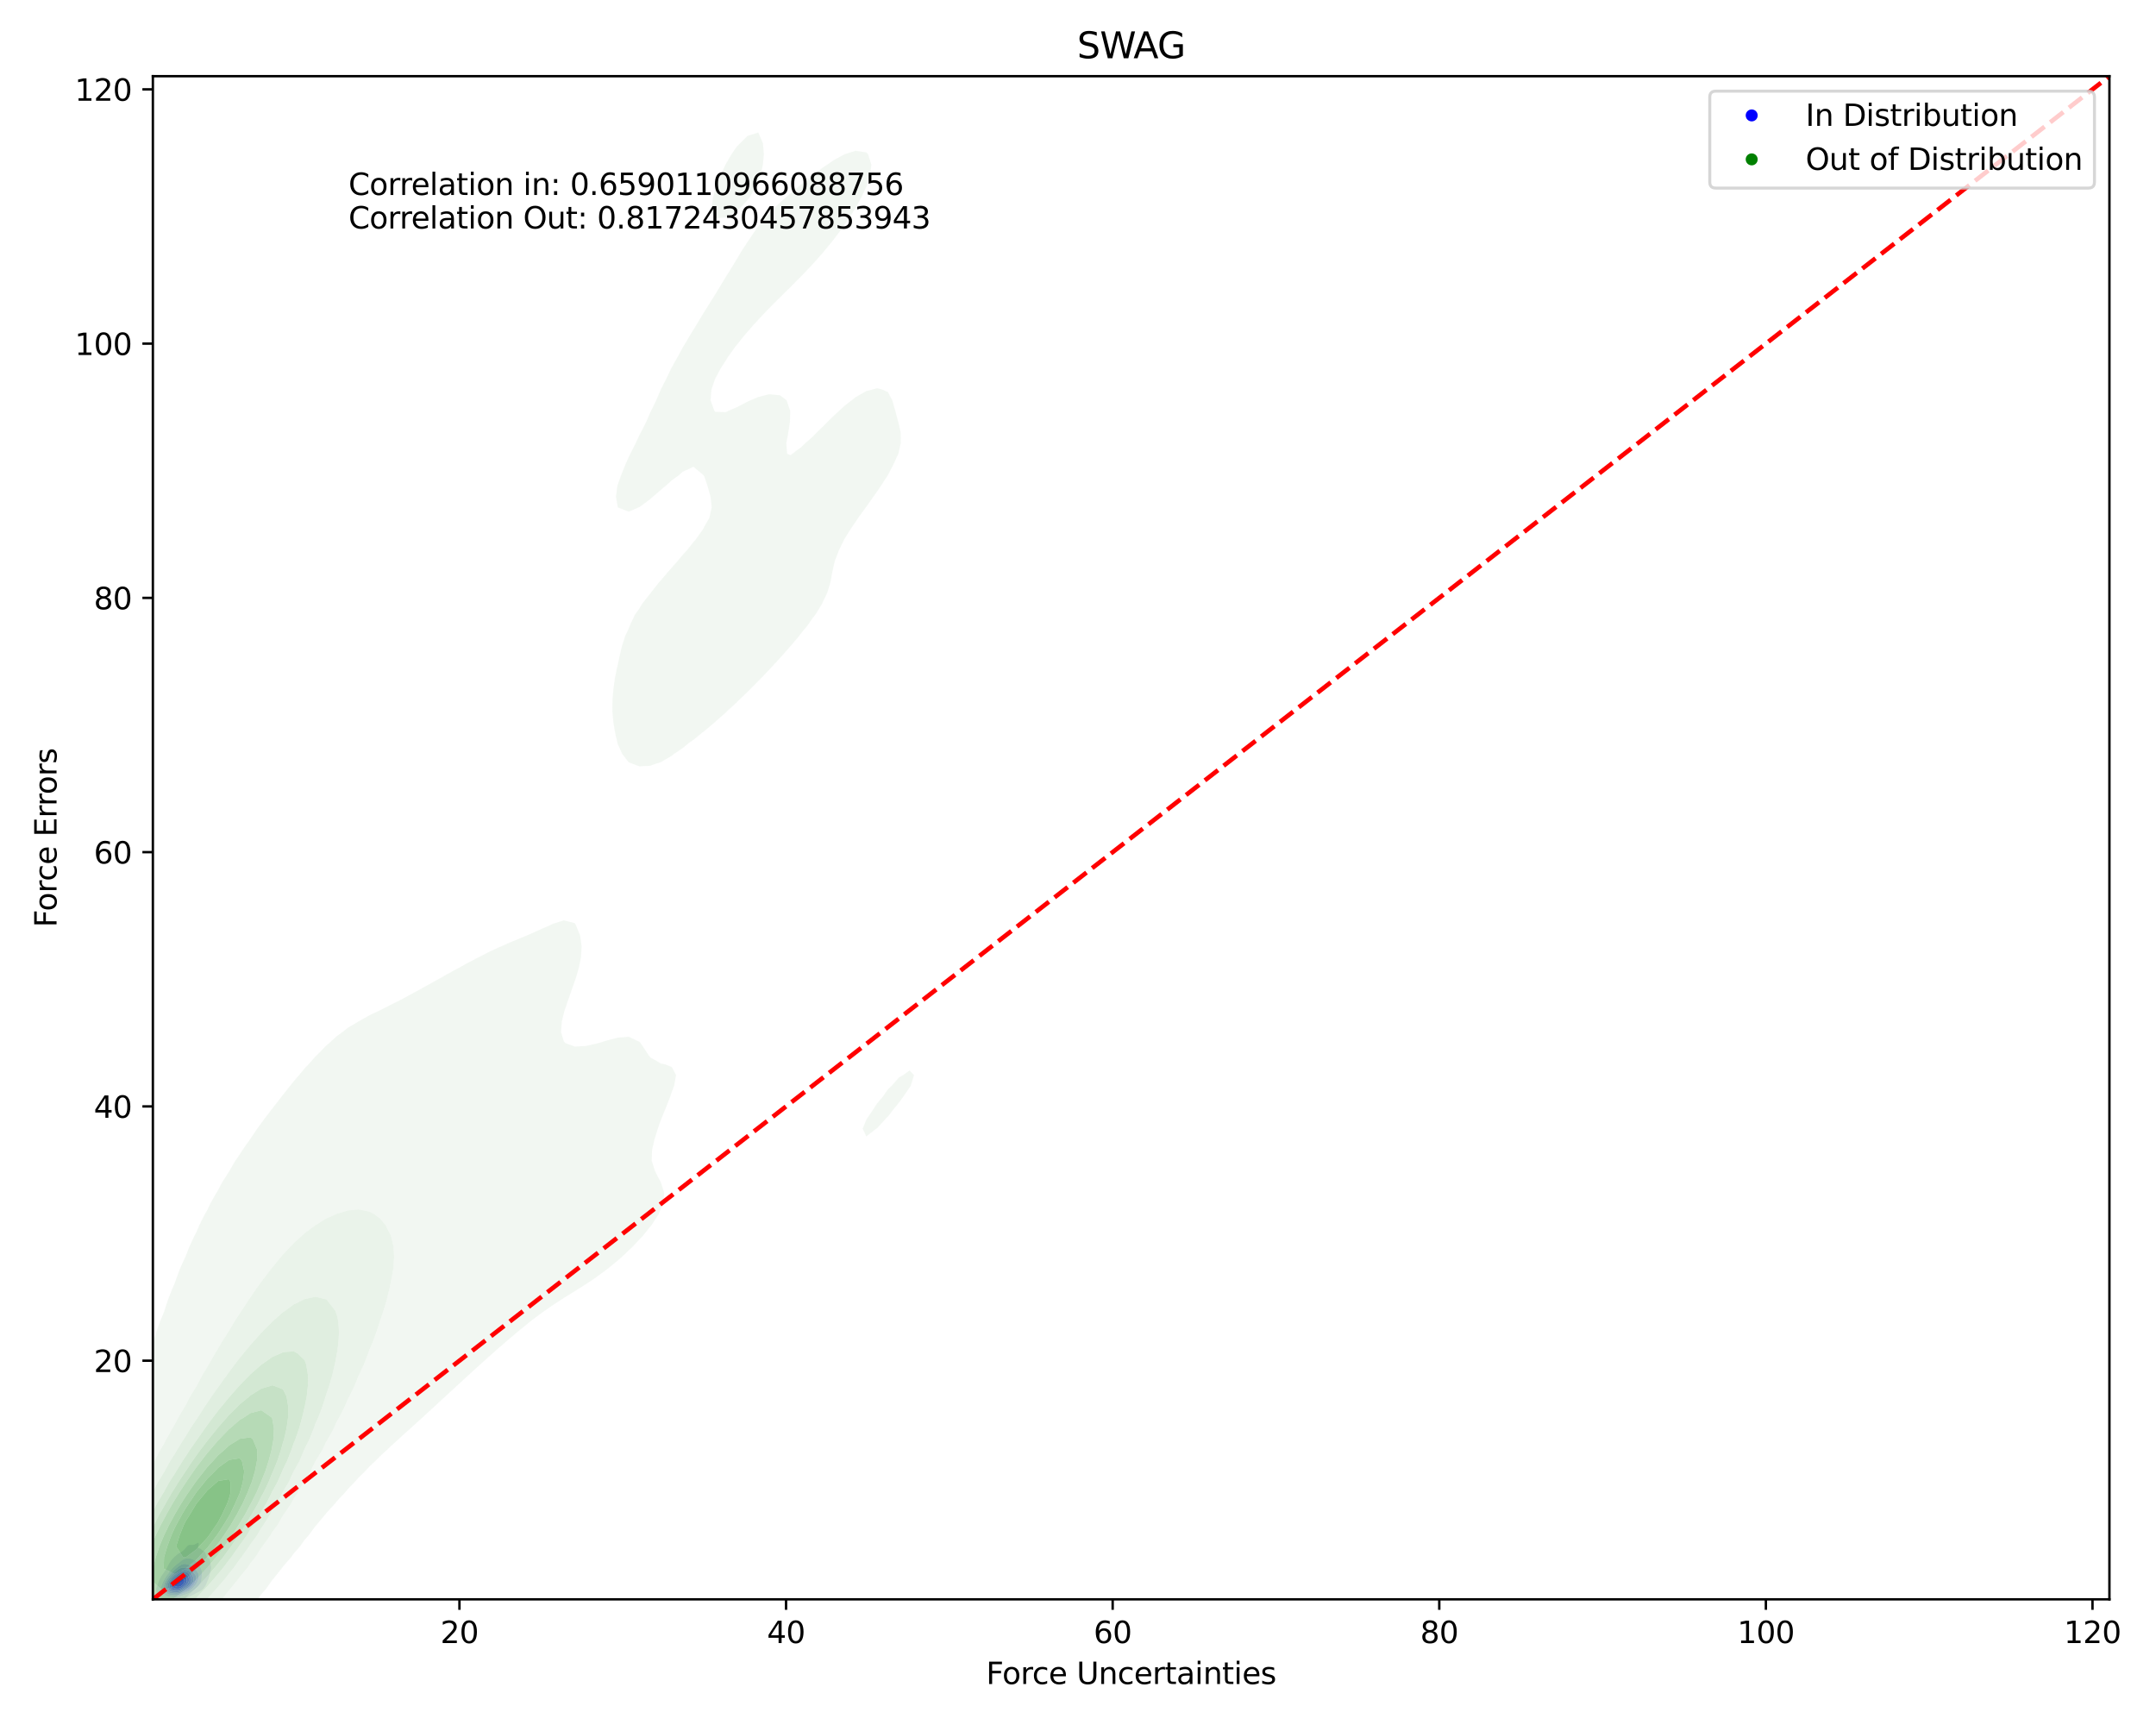 <?xml version="1.0" encoding="utf-8" standalone="no"?>
<!DOCTYPE svg PUBLIC "-//W3C//DTD SVG 1.1//EN"
  "http://www.w3.org/Graphics/SVG/1.1/DTD/svg11.dtd">
<svg xmlns:xlink="http://www.w3.org/1999/xlink" width="720pt" height="576pt" viewBox="0 0 720 576" xmlns="http://www.w3.org/2000/svg" version="1.1">
 <defs>
  <style type="text/css">*{stroke-linejoin: round; stroke-linecap: butt}</style>
 </defs>
 <g id="figure_1">
  <g id="patch_1">
   <path d="M 0 576 
L 720 576 
L 720 0 
L 0 0 
z
" style="fill: #ffffff"/>
  </g>
  <g id="axes_1">
   <g id="patch_2">
    <path d="M 51.05 534.04 
L 704.444 534.04 
L 704.444 25.44 
L 51.05 25.44 
z
" style="fill: #ffffff"/>
   </g>
   <g id="QuadContourSet_1">
    <path d="M 55.575 534.25 
L 55.907 534.347 
L 56.24 534.412 
L 56.572 534.449 
L 56.904 534.466 
L 57.237 534.479 
L 57.569 534.499 
L 57.902 534.524 
L 58.234 534.542 
L 58.567 534.539 
L 58.899 534.506 
L 59.231 534.442 
L 59.564 534.346 
L 59.896 534.212 
L 59.974 534.178 
L 60.229 534.105 
L 60.561 534.002 
L 60.894 533.895 
L 61.226 533.792 
L 61.393 533.746 
L 61.559 533.717 
L 61.891 533.655 
L 62.223 533.572 
L 62.556 533.457 
L 62.856 533.315 
L 62.888 533.304 
L 63.221 533.176 
L 63.553 533.012 
L 63.777 532.883 
L 63.886 532.836 
L 64.218 532.68 
L 64.551 532.491 
L 64.618 532.451 
L 64.883 532.327 
L 65.215 532.147 
L 65.43 532.019 
L 65.548 531.96 
L 65.88 531.795 
L 66.213 531.609 
L 66.254 531.587 
L 66.545 531.454 
L 66.878 531.274 
L 67.059 531.156 
L 67.21 531.063 
L 67.543 530.804 
L 67.626 530.724 
L 67.875 530.483 
L 68.04 530.292 
L 68.207 530.079 
L 68.366 529.86 
L 68.54 529.575 
L 68.629 529.428 
L 68.842 528.997 
L 68.872 528.925 
L 69.035 528.565 
L 69.202 528.133 
L 69.205 528.125 
L 69.386 527.701 
L 69.537 527.311 
L 69.555 527.269 
L 69.726 526.837 
L 69.86 526.406 
L 69.87 526.366 
L 69.974 525.974 
L 70.063 525.542 
L 70.153 525.11 
L 70.202 524.912 
L 70.264 524.678 
L 70.386 524.247 
L 70.49 523.815 
L 70.513 523.383 
L 70.427 522.951 
L 70.324 522.519 
L 70.266 522.088 
L 70.23 521.656 
L 70.202 521.452 
L 70.17 521.224 
L 70.02 520.792 
L 69.87 520.571 
L 69.662 520.36 
L 69.537 520.255 
L 69.205 519.939 
L 69.197 519.929 
L 68.918 519.497 
L 68.872 519.396 
L 68.736 519.065 
L 68.609 518.633 
L 68.54 518.411 
L 68.411 518.201 
L 68.207 518.03 
L 67.875 517.878 
L 67.696 517.77 
L 67.543 517.657 
L 67.211 517.338 
L 67.21 517.337 
L 66.878 517.101 
L 66.545 517.006 
L 66.213 516.906 
L 66.213 516.906 
L 66.152 516.474 
L 66.213 516.274 
L 66.277 516.042 
L 66.387 515.611 
L 66.299 515.179 
L 66.213 515.144 
L 66.094 515.179 
L 65.88 515.249 
L 65.548 515.426 
L 65.215 515.597 
L 65.187 515.611 
L 64.883 515.762 
L 64.551 515.857 
L 64.218 515.884 
L 63.886 515.863 
L 63.553 515.835 
L 63.221 515.855 
L 62.888 515.988 
L 62.82 516.042 
L 62.556 516.253 
L 62.364 516.474 
L 62.223 516.622 
L 62.001 516.906 
L 61.891 517.022 
L 61.621 517.338 
L 61.559 517.396 
L 61.226 517.721 
L 61.17 517.77 
L 60.894 517.973 
L 60.571 518.201 
L 60.561 518.207 
L 60.229 518.381 
L 59.896 518.578 
L 59.824 518.633 
L 59.564 518.786 
L 59.231 519.041 
L 59.206 519.065 
L 58.899 519.295 
L 58.683 519.497 
L 58.567 519.587 
L 58.234 519.897 
L 58.204 519.929 
L 57.902 520.215 
L 57.771 520.36 
L 57.569 520.577 
L 57.392 520.792 
L 57.237 520.985 
L 57.06 521.224 
L 56.904 521.448 
L 56.764 521.656 
L 56.572 521.973 
L 56.5 522.088 
L 56.26 522.519 
L 56.24 522.561 
L 56.026 522.951 
L 55.907 523.193 
L 55.804 523.383 
L 55.582 523.815 
L 55.575 523.827 
L 55.32 524.247 
L 55.242 524.368 
L 55.037 524.678 
L 54.91 524.862 
L 54.736 525.11 
L 54.577 525.328 
L 54.425 525.542 
L 54.245 525.793 
L 54.119 525.974 
L 53.912 526.284 
L 53.833 526.406 
L 53.58 526.837 
L 53.58 526.838 
L 53.346 527.269 
L 53.248 527.505 
L 53.157 527.701 
L 52.996 528.133 
L 52.915 528.388 
L 52.85 528.565 
L 52.693 528.997 
L 52.583 529.319 
L 52.538 529.428 
L 52.372 529.86 
L 52.251 530.292 
L 52.25 530.298 
L 52.17 530.724 
L 52.197 531.156 
L 52.25 531.303 
L 52.341 531.587 
L 52.583 531.992 
L 52.598 532.019 
L 52.876 532.451 
L 52.915 532.507 
L 53.157 532.883 
L 53.248 533.003 
L 53.511 533.315 
L 53.58 533.379 
L 53.912 533.621 
L 54.183 533.746 
L 54.245 533.776 
L 54.577 533.921 
L 54.91 534.043 
L 55.242 534.143 
L 55.378 534.178 
z
M 58.183 533.315 
L 57.902 533.296 
L 57.569 533.275 
L 57.237 533.252 
L 56.904 533.222 
L 56.572 533.179 
L 56.24 533.113 
L 55.907 533.01 
L 55.631 532.883 
L 55.575 532.856 
L 55.242 532.647 
L 55.005 532.451 
L 54.91 532.351 
L 54.633 532.019 
L 54.577 531.931 
L 54.366 531.587 
L 54.245 531.35 
L 54.14 531.156 
L 53.953 530.724 
L 53.912 530.557 
L 53.851 530.292 
L 53.86 529.86 
L 53.912 529.643 
L 53.955 529.428 
L 54.099 528.997 
L 54.245 528.669 
L 54.287 528.565 
L 54.487 528.133 
L 54.577 527.958 
L 54.704 527.701 
L 54.91 527.338 
L 54.947 527.269 
L 55.209 526.837 
L 55.242 526.788 
L 55.491 526.406 
L 55.575 526.288 
L 55.794 525.974 
L 55.907 525.82 
L 56.109 525.542 
L 56.24 525.364 
L 56.428 525.11 
L 56.572 524.913 
L 56.75 524.678 
L 56.904 524.471 
L 57.084 524.247 
L 57.237 524.05 
L 57.442 523.815 
L 57.569 523.664 
L 57.848 523.383 
L 57.902 523.325 
L 58.234 523.021 
L 58.321 522.951 
L 58.567 522.74 
L 58.866 522.519 
L 58.899 522.493 
L 59.231 522.226 
L 59.413 522.088 
L 59.564 521.962 
L 59.896 521.698 
L 59.952 521.656 
L 60.229 521.418 
L 60.49 521.224 
L 60.561 521.162 
L 60.894 520.918 
L 61.119 520.792 
L 61.226 520.719 
L 61.559 520.56 
L 61.891 520.462 
L 62.223 520.404 
L 62.556 520.368 
L 62.703 520.36 
L 62.888 520.349 
L 63.221 520.36 
L 63.221 520.36 
L 63.553 520.416 
L 63.886 520.523 
L 64.218 520.66 
L 64.537 520.792 
L 64.551 520.798 
L 64.883 520.926 
L 65.215 521.104 
L 65.372 521.224 
L 65.548 521.365 
L 65.838 521.656 
L 65.88 521.701 
L 66.213 522.061 
L 66.236 522.088 
L 66.534 522.519 
L 66.545 522.539 
L 66.728 522.951 
L 66.878 523.289 
L 66.918 523.383 
L 67.121 523.815 
L 67.21 524.042 
L 67.282 524.247 
L 67.377 524.678 
L 67.416 525.11 
L 67.417 525.542 
L 67.395 525.974 
L 67.369 526.406 
L 67.346 526.837 
L 67.319 527.269 
L 67.259 527.701 
L 67.21 527.879 
L 67.147 528.133 
L 66.968 528.565 
L 66.878 528.717 
L 66.717 528.997 
L 66.545 529.228 
L 66.394 529.428 
L 66.213 529.63 
L 65.997 529.86 
L 65.88 529.972 
L 65.548 530.271 
L 65.524 530.292 
L 65.215 530.55 
L 64.992 530.724 
L 64.883 530.807 
L 64.551 531.051 
L 64.401 531.156 
L 64.218 531.285 
L 63.886 531.504 
L 63.746 531.587 
L 63.553 531.713 
L 63.221 531.901 
L 62.966 532.019 
L 62.888 532.061 
L 62.556 532.216 
L 62.223 532.335 
L 61.891 532.432 
L 61.824 532.451 
L 61.559 532.544 
L 61.226 532.657 
L 60.894 532.77 
L 60.563 532.883 
L 60.561 532.884 
L 60.229 533.027 
L 59.896 533.148 
L 59.564 533.241 
L 59.231 533.303 
L 59.098 533.315 
L 58.899 533.339 
L 58.567 533.341 
L 58.234 533.319 
z
" clip-path="url(#pc06e8ace90)" style="fill: #e5e5f3"/>
    <path d="M 58.234 533.319 
L 58.567 533.341 
L 58.899 533.339 
L 59.098 533.315 
L 59.231 533.303 
L 59.564 533.241 
L 59.896 533.148 
L 60.229 533.027 
L 60.561 532.884 
L 60.563 532.883 
L 60.894 532.77 
L 61.226 532.657 
L 61.559 532.544 
L 61.824 532.451 
L 61.891 532.432 
L 62.223 532.335 
L 62.556 532.216 
L 62.888 532.061 
L 62.966 532.019 
L 63.221 531.901 
L 63.553 531.713 
L 63.746 531.587 
L 63.886 531.504 
L 64.218 531.285 
L 64.401 531.156 
L 64.551 531.051 
L 64.883 530.807 
L 64.992 530.724 
L 65.215 530.55 
L 65.524 530.292 
L 65.548 530.271 
L 65.88 529.972 
L 65.997 529.86 
L 66.213 529.63 
L 66.394 529.428 
L 66.545 529.228 
L 66.717 528.997 
L 66.878 528.717 
L 66.968 528.565 
L 67.147 528.133 
L 67.21 527.879 
L 67.259 527.701 
L 67.319 527.269 
L 67.346 526.837 
L 67.369 526.406 
L 67.395 525.974 
L 67.417 525.542 
L 67.416 525.11 
L 67.377 524.678 
L 67.282 524.247 
L 67.21 524.042 
L 67.121 523.815 
L 66.918 523.383 
L 66.878 523.289 
L 66.728 522.951 
L 66.545 522.539 
L 66.534 522.519 
L 66.236 522.088 
L 66.213 522.061 
L 65.88 521.701 
L 65.838 521.656 
L 65.548 521.365 
L 65.372 521.224 
L 65.215 521.104 
L 64.883 520.926 
L 64.551 520.798 
L 64.537 520.792 
L 64.218 520.66 
L 63.886 520.523 
L 63.553 520.416 
L 63.221 520.36 
L 63.221 520.36 
L 62.888 520.349 
L 62.703 520.36 
L 62.556 520.368 
L 62.223 520.404 
L 61.891 520.462 
L 61.559 520.56 
L 61.226 520.719 
L 61.119 520.792 
L 60.894 520.918 
L 60.561 521.162 
L 60.49 521.224 
L 60.229 521.418 
L 59.952 521.656 
L 59.896 521.698 
L 59.564 521.962 
L 59.413 522.088 
L 59.231 522.226 
L 58.899 522.493 
L 58.866 522.519 
L 58.567 522.74 
L 58.321 522.951 
L 58.234 523.021 
L 57.902 523.325 
L 57.848 523.383 
L 57.569 523.664 
L 57.442 523.815 
L 57.237 524.05 
L 57.084 524.247 
L 56.904 524.471 
L 56.75 524.678 
L 56.572 524.913 
L 56.428 525.11 
L 56.24 525.364 
L 56.109 525.542 
L 55.907 525.82 
L 55.794 525.974 
L 55.575 526.288 
L 55.491 526.406 
L 55.242 526.788 
L 55.209 526.837 
L 54.947 527.269 
L 54.91 527.338 
L 54.704 527.701 
L 54.577 527.958 
L 54.487 528.133 
L 54.287 528.565 
L 54.245 528.669 
L 54.099 528.997 
L 53.955 529.428 
L 53.912 529.643 
L 53.86 529.86 
L 53.851 530.292 
L 53.912 530.557 
L 53.953 530.724 
L 54.14 531.156 
L 54.245 531.35 
L 54.366 531.587 
L 54.577 531.931 
L 54.633 532.019 
L 54.91 532.351 
L 55.005 532.451 
L 55.242 532.647 
L 55.575 532.856 
L 55.631 532.883 
L 55.907 533.01 
L 56.24 533.113 
L 56.572 533.179 
L 56.904 533.222 
L 57.237 533.252 
L 57.569 533.275 
L 57.902 533.296 
L 58.183 533.315 
z
M 56.587 532.451 
L 56.572 532.448 
L 56.24 532.326 
L 55.907 532.11 
L 55.802 532.019 
L 55.575 531.745 
L 55.458 531.587 
L 55.242 531.191 
L 55.223 531.156 
L 55.026 530.724 
L 54.91 530.382 
L 54.876 530.292 
L 54.786 529.86 
L 54.795 529.428 
L 54.895 528.997 
L 54.91 528.959 
L 55.055 528.565 
L 55.242 528.178 
L 55.263 528.133 
L 55.493 527.701 
L 55.575 527.564 
L 55.748 527.269 
L 55.907 527.022 
L 56.028 526.837 
L 56.24 526.533 
L 56.331 526.406 
L 56.572 526.083 
L 56.658 525.974 
L 56.904 525.662 
L 57.007 525.542 
L 57.237 525.267 
L 57.381 525.11 
L 57.569 524.898 
L 57.786 524.678 
L 57.902 524.557 
L 58.231 524.247 
L 58.234 524.244 
L 58.567 523.939 
L 58.712 523.815 
L 58.899 523.652 
L 59.228 523.383 
L 59.231 523.38 
L 59.564 523.112 
L 59.784 522.951 
L 59.896 522.865 
L 60.229 522.644 
L 60.461 522.519 
L 60.561 522.46 
L 60.894 522.322 
L 61.226 522.236 
L 61.559 522.201 
L 61.891 522.211 
L 62.223 522.262 
L 62.556 522.354 
L 62.888 522.47 
L 63.036 522.519 
L 63.221 522.564 
L 63.553 522.64 
L 63.886 522.734 
L 64.218 522.891 
L 64.304 522.951 
L 64.551 523.159 
L 64.746 523.383 
L 64.883 523.567 
L 65.064 523.815 
L 65.215 524.018 
L 65.402 524.247 
L 65.548 524.409 
L 65.783 524.678 
L 65.88 524.797 
L 66.087 525.11 
L 66.213 525.392 
L 66.264 525.542 
L 66.337 525.974 
L 66.343 526.406 
L 66.301 526.837 
L 66.219 527.269 
L 66.213 527.294 
L 66.11 527.701 
L 65.951 528.133 
L 65.88 528.275 
L 65.741 528.565 
L 65.548 528.866 
L 65.466 528.997 
L 65.215 529.321 
L 65.135 529.428 
L 64.883 529.713 
L 64.754 529.86 
L 64.551 530.066 
L 64.323 530.292 
L 64.218 530.387 
L 63.886 530.675 
L 63.826 530.724 
L 63.553 530.938 
L 63.221 531.156 
L 63.221 531.156 
L 62.888 531.353 
L 62.556 531.507 
L 62.342 531.587 
L 62.223 531.636 
L 61.891 531.754 
L 61.559 531.863 
L 61.226 531.975 
L 61.107 532.019 
L 60.894 532.107 
L 60.561 532.246 
L 60.229 532.375 
L 59.999 532.451 
L 59.896 532.49 
L 59.564 532.587 
L 59.231 532.646 
L 58.899 532.668 
L 58.567 532.664 
L 58.234 532.645 
L 57.902 532.62 
L 57.569 532.595 
L 57.237 532.566 
L 56.904 532.522 
z
" clip-path="url(#pc06e8ace90)" style="fill: #ccccf5"/>
    <path d="M 56.904 532.522 
L 57.237 532.566 
L 57.569 532.595 
L 57.902 532.62 
L 58.234 532.645 
L 58.567 532.664 
L 58.899 532.668 
L 59.231 532.646 
L 59.564 532.587 
L 59.896 532.49 
L 59.999 532.451 
L 60.229 532.375 
L 60.561 532.246 
L 60.894 532.107 
L 61.107 532.019 
L 61.226 531.975 
L 61.559 531.863 
L 61.891 531.754 
L 62.223 531.636 
L 62.342 531.587 
L 62.556 531.507 
L 62.888 531.353 
L 63.221 531.156 
L 63.221 531.156 
L 63.553 530.938 
L 63.826 530.724 
L 63.886 530.675 
L 64.218 530.387 
L 64.323 530.292 
L 64.551 530.066 
L 64.754 529.86 
L 64.883 529.713 
L 65.135 529.428 
L 65.215 529.321 
L 65.466 528.997 
L 65.548 528.866 
L 65.741 528.565 
L 65.88 528.275 
L 65.951 528.133 
L 66.11 527.701 
L 66.213 527.294 
L 66.219 527.269 
L 66.301 526.837 
L 66.343 526.406 
L 66.337 525.974 
L 66.264 525.542 
L 66.213 525.392 
L 66.087 525.11 
L 65.88 524.797 
L 65.783 524.678 
L 65.548 524.409 
L 65.402 524.247 
L 65.215 524.018 
L 65.064 523.815 
L 64.883 523.567 
L 64.746 523.383 
L 64.551 523.159 
L 64.304 522.951 
L 64.218 522.891 
L 63.886 522.734 
L 63.553 522.64 
L 63.221 522.564 
L 63.036 522.519 
L 62.888 522.47 
L 62.556 522.354 
L 62.223 522.262 
L 61.891 522.211 
L 61.559 522.201 
L 61.226 522.236 
L 60.894 522.322 
L 60.561 522.46 
L 60.461 522.519 
L 60.229 522.644 
L 59.896 522.865 
L 59.784 522.951 
L 59.564 523.112 
L 59.231 523.38 
L 59.228 523.383 
L 58.899 523.652 
L 58.712 523.815 
L 58.567 523.939 
L 58.234 524.244 
L 58.231 524.247 
L 57.902 524.557 
L 57.786 524.678 
L 57.569 524.898 
L 57.381 525.11 
L 57.237 525.267 
L 57.007 525.542 
L 56.904 525.662 
L 56.658 525.974 
L 56.572 526.083 
L 56.331 526.406 
L 56.24 526.533 
L 56.028 526.837 
L 55.907 527.022 
L 55.748 527.269 
L 55.575 527.564 
L 55.493 527.701 
L 55.263 528.133 
L 55.242 528.178 
L 55.055 528.565 
L 54.91 528.959 
L 54.895 528.997 
L 54.795 529.428 
L 54.786 529.86 
L 54.876 530.292 
L 54.91 530.382 
L 55.026 530.724 
L 55.223 531.156 
L 55.242 531.191 
L 55.458 531.587 
L 55.575 531.745 
L 55.802 532.019 
L 55.907 532.11 
L 56.24 532.326 
L 56.572 532.448 
L 56.587 532.451 
z
M 57.062 532.019 
L 56.904 531.986 
L 56.572 531.846 
L 56.243 531.587 
L 56.24 531.583 
L 55.956 531.156 
L 55.907 531.044 
L 55.762 530.724 
L 55.616 530.292 
L 55.575 530.104 
L 55.517 529.86 
L 55.486 529.428 
L 55.541 528.997 
L 55.575 528.892 
L 55.671 528.565 
L 55.864 528.133 
L 55.907 528.054 
L 56.1 527.701 
L 56.24 527.476 
L 56.372 527.269 
L 56.572 526.981 
L 56.678 526.837 
L 56.904 526.544 
L 57.02 526.406 
L 57.237 526.15 
L 57.4 525.974 
L 57.569 525.79 
L 57.819 525.542 
L 57.902 525.458 
L 58.234 525.144 
L 58.272 525.11 
L 58.567 524.84 
L 58.755 524.678 
L 58.899 524.551 
L 59.231 524.279 
L 59.276 524.247 
L 59.564 524.028 
L 59.896 523.815 
L 59.896 523.815 
L 60.229 523.643 
L 60.561 523.525 
L 60.894 523.458 
L 61.226 523.427 
L 61.559 523.417 
L 61.891 523.426 
L 62.223 523.451 
L 62.556 523.49 
L 62.888 523.545 
L 63.221 523.634 
L 63.553 523.793 
L 63.584 523.815 
L 63.886 524.083 
L 64.02 524.247 
L 64.218 524.535 
L 64.315 524.678 
L 64.551 525.016 
L 64.626 525.11 
L 64.883 525.425 
L 64.983 525.542 
L 65.215 525.867 
L 65.282 525.974 
L 65.453 526.406 
L 65.505 526.837 
L 65.467 527.269 
L 65.363 527.701 
L 65.215 528.084 
L 65.198 528.133 
L 64.982 528.565 
L 64.883 528.72 
L 64.713 528.997 
L 64.551 529.216 
L 64.396 529.428 
L 64.218 529.638 
L 64.024 529.86 
L 63.886 530.001 
L 63.575 530.292 
L 63.553 530.311 
L 63.221 530.567 
L 62.976 530.724 
L 62.888 530.778 
L 62.556 530.944 
L 62.223 531.078 
L 62.01 531.156 
L 61.891 531.199 
L 61.559 531.321 
L 61.226 531.455 
L 60.913 531.587 
L 60.894 531.596 
L 60.561 531.751 
L 60.229 531.891 
L 59.896 532.004 
L 59.836 532.019 
L 59.564 532.096 
L 59.231 532.149 
L 58.899 532.167 
L 58.567 532.159 
L 58.234 532.139 
L 57.902 532.116 
L 57.569 532.091 
L 57.237 532.054 
z
" clip-path="url(#pc06e8ace90)" style="fill: #b0b0f6"/>
    <path d="M 57.237 532.054 
L 57.569 532.091 
L 57.902 532.116 
L 58.234 532.139 
L 58.567 532.159 
L 58.899 532.167 
L 59.231 532.149 
L 59.564 532.096 
L 59.836 532.019 
L 59.896 532.004 
L 60.229 531.891 
L 60.561 531.751 
L 60.894 531.596 
L 60.913 531.587 
L 61.226 531.455 
L 61.559 531.321 
L 61.891 531.199 
L 62.01 531.156 
L 62.223 531.078 
L 62.556 530.944 
L 62.888 530.778 
L 62.976 530.724 
L 63.221 530.567 
L 63.553 530.311 
L 63.575 530.292 
L 63.886 530.001 
L 64.024 529.86 
L 64.218 529.638 
L 64.396 529.428 
L 64.551 529.216 
L 64.713 528.997 
L 64.883 528.72 
L 64.982 528.565 
L 65.198 528.133 
L 65.215 528.084 
L 65.363 527.701 
L 65.467 527.269 
L 65.505 526.837 
L 65.453 526.406 
L 65.282 525.974 
L 65.215 525.867 
L 64.983 525.542 
L 64.883 525.425 
L 64.626 525.11 
L 64.551 525.016 
L 64.315 524.678 
L 64.218 524.535 
L 64.02 524.247 
L 63.886 524.083 
L 63.584 523.815 
L 63.553 523.793 
L 63.221 523.634 
L 62.888 523.545 
L 62.556 523.49 
L 62.223 523.451 
L 61.891 523.426 
L 61.559 523.417 
L 61.226 523.427 
L 60.894 523.458 
L 60.561 523.525 
L 60.229 523.643 
L 59.896 523.815 
L 59.896 523.815 
L 59.564 524.028 
L 59.276 524.247 
L 59.231 524.279 
L 58.899 524.551 
L 58.755 524.678 
L 58.567 524.84 
L 58.272 525.11 
L 58.234 525.144 
L 57.902 525.458 
L 57.819 525.542 
L 57.569 525.79 
L 57.4 525.974 
L 57.237 526.15 
L 57.02 526.406 
L 56.904 526.544 
L 56.678 526.837 
L 56.572 526.981 
L 56.372 527.269 
L 56.24 527.476 
L 56.1 527.701 
L 55.907 528.054 
L 55.864 528.133 
L 55.671 528.565 
L 55.575 528.892 
L 55.541 528.997 
L 55.486 529.428 
L 55.517 529.86 
L 55.575 530.104 
L 55.616 530.292 
L 55.762 530.724 
L 55.907 531.044 
L 55.956 531.156 
L 56.24 531.583 
L 56.243 531.587 
L 56.572 531.846 
L 56.904 531.986 
L 57.062 532.019 
z
M 57.276 531.587 
L 57.237 531.579 
L 56.904 531.431 
L 56.597 531.156 
L 56.572 531.116 
L 56.367 530.724 
L 56.24 530.335 
L 56.225 530.292 
L 56.124 529.86 
L 56.087 529.428 
L 56.126 528.997 
L 56.24 528.594 
L 56.248 528.565 
L 56.438 528.133 
L 56.572 527.899 
L 56.69 527.701 
L 56.904 527.39 
L 56.994 527.269 
L 57.237 526.965 
L 57.348 526.837 
L 57.569 526.592 
L 57.752 526.406 
L 57.902 526.254 
L 58.201 525.974 
L 58.234 525.943 
L 58.567 525.645 
L 58.692 525.542 
L 58.899 525.365 
L 59.231 525.11 
L 59.231 525.11 
L 59.564 524.87 
L 59.896 524.678 
L 59.896 524.678 
L 60.229 524.507 
L 60.561 524.381 
L 60.894 524.29 
L 61.124 524.247 
L 61.226 524.225 
L 61.559 524.189 
L 61.891 524.187 
L 62.223 524.214 
L 62.402 524.247 
L 62.556 524.276 
L 62.888 524.398 
L 63.221 524.624 
L 63.276 524.678 
L 63.553 525.024 
L 63.612 525.11 
L 63.884 525.542 
L 63.886 525.545 
L 64.162 525.974 
L 64.218 526.078 
L 64.406 526.406 
L 64.551 526.77 
L 64.577 526.837 
L 64.659 527.269 
L 64.637 527.701 
L 64.551 528.031 
L 64.525 528.133 
L 64.334 528.565 
L 64.218 528.76 
L 64.077 528.997 
L 63.886 529.254 
L 63.749 529.428 
L 63.553 529.638 
L 63.322 529.86 
L 63.221 529.945 
L 62.888 530.178 
L 62.692 530.292 
L 62.556 530.363 
L 62.223 530.513 
L 61.891 530.658 
L 61.753 530.724 
L 61.559 530.81 
L 61.226 530.974 
L 60.894 531.141 
L 60.865 531.156 
L 60.561 531.311 
L 60.229 531.459 
L 59.896 531.578 
L 59.859 531.587 
L 59.564 531.667 
L 59.231 531.714 
L 58.899 531.725 
L 58.567 531.714 
L 58.234 531.694 
L 57.902 531.672 
L 57.569 531.642 
z
" clip-path="url(#pc06e8ace90)" style="fill: #9595f7"/>
    <path d="M 57.569 531.642 
L 57.902 531.672 
L 58.234 531.694 
L 58.567 531.714 
L 58.899 531.725 
L 59.231 531.714 
L 59.564 531.667 
L 59.859 531.587 
L 59.896 531.578 
L 60.229 531.459 
L 60.561 531.311 
L 60.865 531.156 
L 60.894 531.141 
L 61.226 530.974 
L 61.559 530.81 
L 61.753 530.724 
L 61.891 530.658 
L 62.223 530.513 
L 62.556 530.363 
L 62.692 530.292 
L 62.888 530.178 
L 63.221 529.945 
L 63.322 529.86 
L 63.553 529.638 
L 63.749 529.428 
L 63.886 529.254 
L 64.077 528.997 
L 64.218 528.76 
L 64.334 528.565 
L 64.525 528.133 
L 64.551 528.031 
L 64.637 527.701 
L 64.659 527.269 
L 64.577 526.837 
L 64.551 526.77 
L 64.406 526.406 
L 64.218 526.078 
L 64.162 525.974 
L 63.886 525.545 
L 63.884 525.542 
L 63.612 525.11 
L 63.553 525.024 
L 63.276 524.678 
L 63.221 524.624 
L 62.888 524.398 
L 62.556 524.276 
L 62.402 524.247 
L 62.223 524.214 
L 61.891 524.187 
L 61.559 524.189 
L 61.226 524.225 
L 61.124 524.247 
L 60.894 524.29 
L 60.561 524.381 
L 60.229 524.507 
L 59.896 524.678 
L 59.896 524.678 
L 59.564 524.87 
L 59.231 525.11 
L 59.231 525.11 
L 58.899 525.365 
L 58.692 525.542 
L 58.567 525.645 
L 58.234 525.943 
L 58.201 525.974 
L 57.902 526.254 
L 57.752 526.406 
L 57.569 526.592 
L 57.348 526.837 
L 57.237 526.965 
L 56.994 527.269 
L 56.904 527.39 
L 56.69 527.701 
L 56.572 527.899 
L 56.438 528.133 
L 56.248 528.565 
L 56.24 528.594 
L 56.126 528.997 
L 56.087 529.428 
L 56.124 529.86 
L 56.225 530.292 
L 56.24 530.335 
L 56.367 530.724 
L 56.572 531.116 
L 56.597 531.156 
L 56.904 531.431 
L 57.237 531.579 
L 57.276 531.587 
z
M 57.376 531.156 
L 57.237 531.086 
L 56.904 530.746 
L 56.889 530.724 
L 56.721 530.292 
L 56.629 529.86 
L 56.593 529.428 
L 56.63 528.997 
L 56.751 528.565 
L 56.904 528.24 
L 56.957 528.133 
L 57.237 527.701 
L 57.237 527.701 
L 57.569 527.287 
L 57.585 527.269 
L 57.902 526.928 
L 57.992 526.837 
L 58.234 526.602 
L 58.453 526.406 
L 58.567 526.303 
L 58.899 526.024 
L 58.963 525.974 
L 59.231 525.759 
L 59.54 525.542 
L 59.564 525.524 
L 59.896 525.308 
L 60.229 525.132 
L 60.279 525.11 
L 60.561 524.983 
L 60.894 524.878 
L 61.226 524.813 
L 61.559 524.791 
L 61.891 524.81 
L 62.223 524.876 
L 62.556 525.012 
L 62.7 525.11 
L 62.888 525.277 
L 63.101 525.542 
L 63.221 525.725 
L 63.371 525.974 
L 63.553 526.325 
L 63.596 526.406 
L 63.764 526.837 
L 63.856 527.269 
L 63.876 527.701 
L 63.812 528.133 
L 63.65 528.565 
L 63.553 528.729 
L 63.384 528.997 
L 63.221 529.184 
L 62.983 529.428 
L 62.888 529.505 
L 62.556 529.746 
L 62.389 529.86 
L 62.223 529.955 
L 61.891 530.153 
L 61.667 530.292 
L 61.559 530.352 
L 61.226 530.552 
L 60.936 530.724 
L 60.894 530.748 
L 60.561 530.931 
L 60.229 531.088 
L 60.047 531.156 
L 59.896 531.213 
L 59.564 531.295 
L 59.231 531.333 
L 58.899 531.337 
L 58.567 531.322 
L 58.234 531.302 
L 57.902 531.276 
L 57.569 531.222 
z
" clip-path="url(#pc06e8ace90)" style="fill: #7a7af9"/>
    <path d="M 57.569 531.222 
L 57.902 531.276 
L 58.234 531.302 
L 58.567 531.322 
L 58.899 531.337 
L 59.231 531.333 
L 59.564 531.295 
L 59.896 531.213 
L 60.047 531.156 
L 60.229 531.088 
L 60.561 530.931 
L 60.894 530.748 
L 60.936 530.724 
L 61.226 530.552 
L 61.559 530.352 
L 61.667 530.292 
L 61.891 530.153 
L 62.223 529.955 
L 62.389 529.86 
L 62.556 529.746 
L 62.888 529.505 
L 62.983 529.428 
L 63.221 529.184 
L 63.384 528.997 
L 63.553 528.729 
L 63.65 528.565 
L 63.812 528.133 
L 63.876 527.701 
L 63.856 527.269 
L 63.764 526.837 
L 63.596 526.406 
L 63.553 526.325 
L 63.371 525.974 
L 63.221 525.725 
L 63.101 525.542 
L 62.888 525.277 
L 62.7 525.11 
L 62.556 525.012 
L 62.223 524.876 
L 61.891 524.81 
L 61.559 524.791 
L 61.226 524.813 
L 60.894 524.878 
L 60.561 524.983 
L 60.279 525.11 
L 60.229 525.132 
L 59.896 525.308 
L 59.564 525.524 
L 59.54 525.542 
L 59.231 525.759 
L 58.963 525.974 
L 58.899 526.024 
L 58.567 526.303 
L 58.453 526.406 
L 58.234 526.602 
L 57.992 526.837 
L 57.902 526.928 
L 57.585 527.269 
L 57.569 527.287 
L 57.237 527.701 
L 57.237 527.701 
L 56.957 528.133 
L 56.904 528.24 
L 56.751 528.565 
L 56.63 528.997 
L 56.593 529.428 
L 56.629 529.86 
L 56.721 530.292 
L 56.889 530.724 
L 56.904 530.746 
L 57.237 531.086 
L 57.376 531.156 
z
M 57.651 530.724 
L 57.569 530.676 
L 57.261 530.292 
L 57.237 530.214 
L 57.148 529.86 
L 57.119 529.428 
L 57.164 528.997 
L 57.237 528.755 
L 57.297 528.565 
L 57.524 528.133 
L 57.569 528.068 
L 57.841 527.701 
L 57.902 527.631 
L 58.234 527.269 
L 58.234 527.269 
L 58.567 526.952 
L 58.692 526.837 
L 58.899 526.657 
L 59.204 526.406 
L 59.231 526.384 
L 59.564 526.135 
L 59.804 525.974 
L 59.896 525.912 
L 60.229 525.728 
L 60.561 525.582 
L 60.7 525.542 
L 60.894 525.487 
L 61.226 525.445 
L 61.559 525.455 
L 61.891 525.52 
L 61.946 525.542 
L 62.223 525.683 
L 62.545 525.974 
L 62.556 525.987 
L 62.821 526.406 
L 62.888 526.553 
L 63.008 526.837 
L 63.107 527.269 
L 63.112 527.701 
L 63.022 528.133 
L 62.888 528.43 
L 62.828 528.565 
L 62.556 528.941 
L 62.516 528.997 
L 62.223 529.291 
L 62.088 529.428 
L 61.891 529.588 
L 61.559 529.858 
L 61.557 529.86 
L 61.226 530.101 
L 60.954 530.292 
L 60.894 530.331 
L 60.561 530.528 
L 60.229 530.696 
L 60.155 530.724 
L 59.896 530.817 
L 59.564 530.889 
L 59.231 530.915 
L 58.899 530.91 
L 58.567 530.891 
L 58.234 530.865 
L 57.902 530.813 
z
" clip-path="url(#pc06e8ace90)" style="fill: #5f5ffa"/>
    <path d="M 57.902 530.813 
L 58.234 530.865 
L 58.567 530.891 
L 58.899 530.91 
L 59.231 530.915 
L 59.564 530.889 
L 59.896 530.817 
L 60.155 530.724 
L 60.229 530.696 
L 60.561 530.528 
L 60.894 530.331 
L 60.954 530.292 
L 61.226 530.101 
L 61.557 529.86 
L 61.559 529.858 
L 61.891 529.588 
L 62.088 529.428 
L 62.223 529.291 
L 62.516 528.997 
L 62.556 528.941 
L 62.828 528.565 
L 62.888 528.43 
L 63.022 528.133 
L 63.112 527.701 
L 63.107 527.269 
L 63.008 526.837 
L 62.888 526.553 
L 62.821 526.406 
L 62.556 525.987 
L 62.545 525.974 
L 62.223 525.683 
L 61.946 525.542 
L 61.891 525.52 
L 61.559 525.455 
L 61.226 525.445 
L 60.894 525.487 
L 60.7 525.542 
L 60.561 525.582 
L 60.229 525.728 
L 59.896 525.912 
L 59.804 525.974 
L 59.564 526.135 
L 59.231 526.384 
L 59.204 526.406 
L 58.899 526.657 
L 58.692 526.837 
L 58.567 526.952 
L 58.234 527.269 
L 58.234 527.269 
L 57.902 527.631 
L 57.841 527.701 
L 57.569 528.068 
L 57.524 528.133 
L 57.297 528.565 
L 57.237 528.755 
L 57.164 528.997 
L 57.119 529.428 
L 57.148 529.86 
L 57.237 530.214 
L 57.261 530.292 
L 57.569 530.676 
L 57.651 530.724 
z
M 58.058 530.292 
L 57.902 530.173 
L 57.709 529.86 
L 57.655 529.428 
L 57.714 528.997 
L 57.867 528.565 
L 57.902 528.504 
L 58.127 528.133 
L 58.234 527.997 
L 58.482 527.701 
L 58.567 527.614 
L 58.899 527.286 
L 58.917 527.269 
L 59.231 527.001 
L 59.436 526.837 
L 59.564 526.741 
L 59.896 526.518 
L 60.1 526.406 
L 60.229 526.337 
L 60.561 526.214 
L 60.894 526.147 
L 61.226 526.145 
L 61.559 526.221 
L 61.891 526.406 
L 61.891 526.406 
L 62.223 526.837 
L 62.223 526.838 
L 62.381 527.269 
L 62.423 527.701 
L 62.347 528.133 
L 62.223 528.406 
L 62.155 528.565 
L 61.891 528.942 
L 61.854 528.997 
L 61.559 529.312 
L 61.452 529.428 
L 61.226 529.622 
L 60.942 529.86 
L 60.894 529.894 
L 60.561 530.105 
L 60.229 530.287 
L 60.215 530.292 
L 59.896 530.396 
L 59.564 530.451 
L 59.231 530.462 
L 58.899 530.446 
L 58.567 530.416 
L 58.234 530.359 
z
" clip-path="url(#pc06e8ace90)" style="fill: #4343fc"/>
    <path d="M 58.234 530.359 
L 58.567 530.416 
L 58.899 530.446 
L 59.231 530.462 
L 59.564 530.451 
L 59.896 530.396 
L 60.215 530.292 
L 60.229 530.287 
L 60.561 530.105 
L 60.894 529.894 
L 60.942 529.86 
L 61.226 529.622 
L 61.452 529.428 
L 61.559 529.312 
L 61.854 528.997 
L 61.891 528.942 
L 62.155 528.565 
L 62.223 528.406 
L 62.347 528.133 
L 62.423 527.701 
L 62.381 527.269 
L 62.223 526.838 
L 62.223 526.837 
L 61.891 526.406 
L 61.891 526.406 
L 61.559 526.221 
L 61.226 526.145 
L 60.894 526.147 
L 60.561 526.214 
L 60.229 526.337 
L 60.1 526.406 
L 59.896 526.518 
L 59.564 526.741 
L 59.436 526.837 
L 59.231 527.001 
L 58.917 527.269 
L 58.899 527.286 
L 58.567 527.614 
L 58.482 527.701 
L 58.234 527.997 
L 58.127 528.133 
L 57.902 528.504 
L 57.867 528.565 
L 57.714 528.997 
L 57.655 529.428 
L 57.709 529.86 
L 57.902 530.173 
L 58.058 530.292 
z
M 59.076 529.86 
L 58.899 529.829 
L 58.567 529.675 
L 58.371 529.428 
L 58.378 528.997 
L 58.546 528.565 
L 58.567 528.533 
L 58.849 528.133 
L 58.899 528.078 
L 59.231 527.735 
L 59.268 527.701 
L 59.564 527.465 
L 59.843 527.269 
L 59.896 527.235 
L 60.229 527.084 
L 60.561 526.998 
L 60.894 527.007 
L 61.226 527.155 
L 61.349 527.269 
L 61.559 527.654 
L 61.576 527.701 
L 61.597 528.133 
L 61.559 528.254 
L 61.459 528.565 
L 61.226 528.939 
L 61.189 528.997 
L 60.894 529.294 
L 60.751 529.428 
L 60.561 529.559 
L 60.229 529.74 
L 59.896 529.86 
L 59.896 529.86 
L 59.564 529.888 
L 59.231 529.877 
z
" clip-path="url(#pc06e8ace90)" style="fill: #2727fd"/>
    <path d="M 59.231 529.877 
L 59.564 529.888 
L 59.896 529.86 
L 59.896 529.86 
L 60.229 529.74 
L 60.561 529.559 
L 60.751 529.428 
L 60.894 529.294 
L 61.189 528.997 
L 61.226 528.939 
L 61.459 528.565 
L 61.559 528.254 
L 61.597 528.133 
L 61.576 527.701 
L 61.559 527.654 
L 61.349 527.269 
L 61.226 527.155 
L 60.894 527.007 
L 60.561 526.998 
L 60.229 527.084 
L 59.896 527.235 
L 59.843 527.269 
L 59.564 527.465 
L 59.268 527.701 
L 59.231 527.735 
L 58.899 528.078 
L 58.849 528.133 
L 58.567 528.533 
L 58.546 528.565 
L 58.378 528.997 
L 58.371 529.428 
L 58.567 529.675 
L 58.899 529.829 
L 59.076 529.86 
z
" clip-path="url(#pc06e8ace90)" style="fill: #0c0cfe"/>
   </g>
   <g id="QuadContourSet_2">
    <path d="M 18.706 585.074 
L 22.314 585.203 
L 25.923 584.432 
L 26.232 584.302 
L 29.531 583.472 
L 33.139 581.949 
L 35.088 580.726 
L 36.747 580.03 
L 40.355 577.795 
L 41.191 577.149 
L 43.963 575.562 
L 46.405 573.573 
L 47.571 572.832 
L 50.889 569.996 
L 51.18 569.793 
L 54.788 566.746 
L 55.137 566.42 
L 58.396 563.656 
L 59.239 562.844 
L 62.004 560.309 
L 63.057 559.267 
L 65.612 556.745 
L 66.653 555.691 
L 69.22 552.974 
L 70.052 552.114 
L 72.829 548.981 
L 73.249 548.538 
L 76.357 544.961 
L 76.437 544.865 
L 79.647 541.385 
L 80.045 540.875 
L 82.835 537.808 
L 83.653 536.71 
L 85.885 534.232 
L 87.261 532.317 
L 88.751 530.656 
L 90.869 527.649 
L 91.381 527.079 
L 94.219 523.503 
L 94.478 523.117 
L 97.276 519.926 
L 98.086 518.731 
L 100.199 516.35 
L 101.694 514.211 
L 102.994 512.773 
L 105.302 509.628 
L 105.702 509.197 
L 108.691 505.621 
L 108.91 505.316 
L 111.902 502.044 
L 112.518 501.239 
L 115.136 498.468 
L 116.127 497.254 
L 118.442 494.891 
L 119.735 493.407 
L 121.867 491.315 
L 123.343 489.727 
L 125.448 487.738 
L 126.951 486.215 
L 129.194 484.162 
L 130.559 482.844 
L 133.072 480.585 
L 134.167 479.561 
L 137.017 477.009 
L 137.775 476.307 
L 140.958 473.433 
L 141.384 473.036 
L 144.854 469.856 
L 144.992 469.725 
L 148.6 466.401 
L 148.735 466.28 
L 152.208 463.079 
L 152.624 462.703 
L 155.816 459.756 
L 156.514 459.127 
L 159.424 456.462 
L 160.443 455.55 
L 163.033 453.215 
L 164.438 451.974 
L 166.641 450.026 
L 168.522 448.397 
L 170.249 446.904 
L 172.731 444.821 
L 173.857 443.871 
L 177.124 441.245 
L 177.465 440.966 
L 181.073 438.261 
L 181.932 437.668 
L 184.682 435.747 
L 187.252 434.092 
L 188.29 433.406 
L 191.898 431.18 
L 192.957 430.515 
L 195.506 428.9 
L 198.445 426.939 
L 199.114 426.477 
L 202.722 423.822 
L 203.309 423.362 
L 206.331 420.851 
L 207.575 419.786 
L 209.939 417.546 
L 211.367 416.21 
L 213.547 413.839 
L 214.721 412.633 
L 217.155 409.562 
L 217.597 409.057 
L 219.928 405.48 
L 220.763 403.356 
L 221.452 401.904 
L 221.828 398.327 
L 220.763 395.044 
L 220.668 394.751 
L 218.783 391.174 
L 217.635 387.598 
L 217.753 384.022 
L 218.579 380.445 
L 219.679 376.869 
L 220.763 373.813 
L 220.974 373.292 
L 222.43 369.716 
L 223.849 366.139 
L 224.371 364.546 
L 225.13 362.563 
L 225.756 358.987 
L 224.371 356.308 
L 222.131 355.41 
L 220.763 355.139 
L 217.155 353.076 
L 216.277 351.834 
L 213.901 348.257 
L 213.547 347.872 
L 209.939 346.181 
L 206.331 346.487 
L 202.722 347.416 
L 200.038 348.257 
L 199.114 348.508 
L 195.506 349.288 
L 191.898 349.455 
L 188.743 348.257 
L 188.29 347.711 
L 187.362 344.681 
L 187.62 341.104 
L 188.29 338.361 
L 188.51 337.528 
L 189.726 333.951 
L 190.979 330.375 
L 191.898 327.711 
L 192.241 326.799 
L 193.291 323.222 
L 194.015 319.646 
L 194.246 316.069 
L 193.762 312.493 
L 192.331 308.916 
L 191.898 308.238 
L 188.29 307.319 
L 184.682 308.46 
L 183.754 308.916 
L 181.073 310.075 
L 177.465 311.709 
L 175.689 312.493 
L 173.857 313.237 
L 170.249 314.719 
L 167.22 316.069 
L 166.641 316.301 
L 163.033 317.998 
L 159.856 319.646 
L 159.424 319.848 
L 155.816 321.744 
L 153.164 323.222 
L 152.208 323.717 
L 148.6 325.703 
L 146.693 326.799 
L 144.992 327.718 
L 141.384 329.741 
L 140.267 330.375 
L 137.775 331.714 
L 134.167 333.677 
L 133.643 333.951 
L 130.559 335.474 
L 126.951 337.318 
L 126.539 337.528 
L 123.343 339.029 
L 119.735 341.067 
L 119.678 341.104 
L 116.127 343.221 
L 114.286 344.681 
L 112.518 345.939 
L 110.003 348.257 
L 108.91 349.166 
L 106.336 351.834 
L 105.302 352.815 
L 103.009 355.41 
L 101.694 356.801 
L 99.882 358.987 
L 98.086 361.069 
L 96.902 362.563 
L 94.478 365.606 
L 94.069 366.139 
L 91.292 369.716 
L 90.869 370.255 
L 88.529 373.292 
L 87.261 375.043 
L 85.902 376.869 
L 83.653 380.218 
L 83.489 380.445 
L 80.965 384.022 
L 80.045 385.496 
L 78.594 387.598 
L 76.507 391.174 
L 76.437 391.299 
L 74.21 394.751 
L 72.829 397.387 
L 72.242 398.327 
L 70.233 401.904 
L 69.22 404.055 
L 68.397 405.48 
L 66.595 409.057 
L 65.612 411.38 
L 64.944 412.633 
L 63.259 416.21 
L 62.004 419.498 
L 61.862 419.786 
L 60.213 423.362 
L 58.883 426.939 
L 58.396 428.386 
L 57.456 430.515 
L 56.065 434.092 
L 54.914 437.668 
L 54.788 438.069 
L 53.45 441.245 
L 52.169 444.821 
L 51.18 448.125 
L 51.067 448.397 
L 49.593 451.974 
L 48.389 455.55 
L 47.571 458.437 
L 47.291 459.127 
L 45.882 462.703 
L 44.742 466.28 
L 43.963 469.216 
L 43.709 469.856 
L 42.296 473.433 
L 41.148 477.009 
L 40.355 479.995 
L 40.109 480.585 
L 38.562 484.162 
L 37.348 487.738 
L 36.747 489.78 
L 36.01 491.315 
L 34.392 494.891 
L 33.248 498.468 
L 33.139 498.8 
L 31.363 502.044 
L 29.991 505.621 
L 29.531 507.041 
L 28.319 509.197 
L 26.738 512.773 
L 25.923 515.378 
L 25.375 516.35 
L 23.578 519.926 
L 22.447 523.503 
L 22.314 523.958 
L 20.626 527.079 
L 19.329 530.656 
L 18.706 532.983 
L 18.062 534.232 
L 16.513 537.808 
L 15.496 541.385 
L 15.098 543.139 
L 14.274 544.961 
L 13.009 548.538 
L 12.144 552.114 
L 11.522 555.691 
L 11.49 555.915 
L 10.503 559.267 
L 9.821 562.844 
L 9.429 566.42 
L 9.309 569.996 
L 9.531 573.573 
L 10.302 577.149 
L 11.49 579.75 
L 12.021 580.726 
L 15.098 583.754 
L 16.559 584.302 
z
M 28.187 559.267 
L 26.934 555.691 
L 26.626 552.114 
L 26.783 548.538 
L 27.242 544.961 
L 27.977 541.385 
L 29.051 537.808 
L 29.531 536.562 
L 30.1 534.232 
L 31.192 530.656 
L 32.698 527.079 
L 33.139 526.177 
L 33.994 523.503 
L 35.469 519.926 
L 36.747 517.514 
L 37.168 516.35 
L 38.651 512.773 
L 40.355 509.748 
L 40.575 509.197 
L 42.107 505.621 
L 43.963 502.468 
L 44.147 502.044 
L 45.764 498.468 
L 47.571 495.487 
L 47.846 494.891 
L 49.577 491.315 
L 51.18 488.708 
L 51.647 487.738 
L 53.507 484.162 
L 54.788 482.081 
L 55.529 480.585 
L 57.522 477.009 
L 58.396 475.578 
L 59.478 473.433 
L 61.603 469.856 
L 62.004 469.191 
L 63.491 466.28 
L 65.612 462.866 
L 65.702 462.703 
L 67.587 459.127 
L 69.22 456.484 
L 69.744 455.55 
L 71.799 451.974 
L 72.829 450.307 
L 73.927 448.397 
L 76.181 444.821 
L 76.437 444.411 
L 78.318 441.245 
L 80.045 438.606 
L 80.655 437.668 
L 83.015 434.092 
L 83.653 433.138 
L 85.447 430.515 
L 87.261 427.981 
L 88.055 426.939 
L 90.819 423.362 
L 90.869 423.295 
L 93.759 419.786 
L 94.478 418.916 
L 97.042 416.21 
L 98.086 415.086 
L 100.82 412.633 
L 101.694 411.818 
L 105.302 409.131 
L 105.432 409.057 
L 108.91 406.877 
L 112.091 405.48 
L 112.518 405.272 
L 116.127 404.176 
L 119.735 403.844 
L 123.343 404.545 
L 125.029 405.48 
L 126.951 406.905 
L 128.733 409.057 
L 130.559 412.633 
L 130.559 412.633 
L 131.411 416.21 
L 131.615 419.786 
L 131.367 423.362 
L 130.786 426.939 
L 130.559 427.854 
L 130.022 430.515 
L 129.129 434.092 
L 128.075 437.668 
L 126.951 440.863 
L 126.844 441.245 
L 125.698 444.821 
L 124.37 448.397 
L 123.343 450.751 
L 122.926 451.974 
L 121.555 455.55 
L 119.883 459.127 
L 119.735 459.412 
L 118.43 462.703 
L 116.684 466.28 
L 116.127 467.276 
L 115.046 469.856 
L 113.203 473.433 
L 112.518 474.575 
L 111.445 477.009 
L 109.461 480.585 
L 108.91 481.45 
L 107.654 484.162 
L 105.454 487.738 
L 105.302 487.963 
L 103.668 491.315 
L 101.694 494.281 
L 101.399 494.891 
L 99.431 498.468 
L 98.086 500.375 
L 97.219 502.044 
L 94.807 505.621 
L 94.478 506.062 
L 92.721 509.197 
L 90.869 511.663 
L 90.224 512.773 
L 87.65 516.35 
L 87.261 516.838 
L 85.301 519.926 
L 83.653 521.963 
L 82.617 523.503 
L 80.045 526.607 
L 79.705 527.079 
L 76.816 530.656 
L 76.437 531.089 
L 73.949 534.232 
L 72.829 535.476 
L 70.832 537.808 
L 69.22 539.537 
L 67.497 541.385 
L 65.612 543.329 
L 63.943 544.961 
L 62.004 546.873 
L 60.124 548.538 
L 58.396 550.157 
L 55.935 552.114 
L 54.788 553.129 
L 51.18 555.686 
L 51.172 555.691 
L 47.571 558.282 
L 45.581 559.267 
L 43.963 560.305 
L 40.355 561.869 
L 36.747 562.731 
L 33.139 562.784 
L 29.531 561.031 
z
M 289.318 379.46 
L 292.631 376.869 
L 292.926 376.694 
L 296.016 373.292 
L 296.535 372.804 
L 298.951 369.716 
L 300.143 368.271 
L 301.685 366.139 
L 303.751 363.139 
L 304.149 362.563 
L 305.233 358.987 
L 303.751 357.438 
L 301.606 358.987 
L 300.143 359.838 
L 297.782 362.563 
L 296.535 363.727 
L 294.844 366.139 
L 292.926 368.42 
L 292.099 369.716 
L 289.686 373.292 
L 289.318 373.879 
L 288.088 376.869 
z
M 213.547 255.892 
L 217.155 255.709 
L 218.255 255.27 
L 220.763 254.453 
L 224.371 252.347 
L 225.16 251.693 
L 227.98 249.793 
L 230.01 248.117 
L 231.588 247.029 
L 234.614 244.54 
L 235.196 244.131 
L 238.804 241.09 
L 238.933 240.964 
L 242.412 237.881 
L 242.914 237.388 
L 246.02 234.532 
L 246.746 233.811 
L 249.628 231.041 
L 250.429 230.235 
L 253.237 227.41 
L 253.975 226.658 
L 256.845 223.643 
L 257.392 223.082 
L 260.453 219.74 
L 260.681 219.505 
L 263.843 215.929 
L 264.061 215.65 
L 266.883 212.353 
L 267.669 211.277 
L 269.741 208.776 
L 271.277 206.522 
L 272.329 205.2 
L 274.528 201.623 
L 274.886 200.758 
L 276.226 198.047 
L 277.307 194.47 
L 277.976 190.894 
L 278.494 188.533 
L 278.78 187.317 
L 280.166 183.741 
L 281.901 180.165 
L 282.102 179.832 
L 284.112 176.588 
L 285.71 174.268 
L 286.539 173.012 
L 289.13 169.435 
L 289.318 169.183 
L 291.662 165.859 
L 292.926 164.102 
L 294.136 162.282 
L 296.492 158.706 
L 296.535 158.63 
L 298.331 155.13 
L 299.986 151.553 
L 300.143 150.909 
L 300.801 147.977 
L 300.776 144.4 
L 300.143 141.552 
L 299.948 140.824 
L 298.997 137.247 
L 297.983 133.671 
L 296.535 130.948 
L 294.708 130.094 
L 292.926 129.627 
L 291.253 130.094 
L 289.318 130.588 
L 285.71 132.635 
L 284.399 133.671 
L 282.102 135.452 
L 280.147 137.247 
L 278.494 138.782 
L 276.393 140.824 
L 274.886 142.361 
L 272.748 144.4 
L 271.277 145.936 
L 268.936 147.977 
L 267.669 149.239 
L 264.538 151.553 
L 264.061 151.97 
L 262.858 151.553 
L 262.59 147.977 
L 263.253 144.4 
L 263.805 140.824 
L 263.904 137.247 
L 262.687 133.671 
L 260.453 131.978 
L 256.845 131.643 
L 253.237 132.561 
L 250.602 133.671 
L 249.628 134.131 
L 246.02 135.996 
L 243.054 137.247 
L 242.412 137.631 
L 238.804 137.517 
L 238.599 137.247 
L 237.289 133.671 
L 237.58 130.094 
L 238.804 126.518 
L 238.804 126.518 
L 240.705 122.942 
L 242.412 120.329 
L 242.986 119.365 
L 245.539 115.789 
L 246.02 115.22 
L 248.401 112.212 
L 249.628 110.817 
L 251.496 108.636 
L 253.237 106.756 
L 254.798 105.059 
L 256.845 102.961 
L 258.278 101.483 
L 260.453 99.337 
L 261.872 97.906 
L 264.061 95.77 
L 265.476 94.33 
L 267.669 92.141 
L 268.983 90.754 
L 271.277 88.341 
L 272.323 87.177 
L 274.886 84.278 
L 275.46 83.601 
L 278.369 80.024 
L 278.494 79.863 
L 281.052 76.448 
L 282.102 74.938 
L 283.546 72.871 
L 285.71 69.428 
L 285.798 69.295 
L 287.734 65.719 
L 289.318 62.337 
L 289.415 62.142 
L 290.556 58.566 
L 290.998 54.989 
L 289.858 51.413 
L 289.318 50.886 
L 285.71 50.352 
L 282.365 51.413 
L 282.102 51.486 
L 278.494 53.426 
L 276.251 54.989 
L 274.886 55.883 
L 271.393 58.566 
L 271.277 58.652 
L 267.669 61.522 
L 266.879 62.142 
L 264.061 64.524 
L 262.605 65.719 
L 260.453 67.71 
L 258.689 69.295 
L 256.845 71.256 
L 255.307 72.871 
L 253.237 75.576 
L 252.575 76.448 
L 250.158 80.024 
L 249.628 80.798 
L 247.795 83.601 
L 246.02 86.566 
L 245.666 87.177 
L 243.472 90.754 
L 242.412 92.434 
L 241.259 94.33 
L 239.093 97.906 
L 238.804 98.354 
L 236.867 101.483 
L 235.196 104.141 
L 234.624 105.059 
L 232.468 108.636 
L 231.588 110.063 
L 230.289 112.212 
L 228.157 115.789 
L 227.98 116.1 
L 226.203 119.365 
L 224.371 122.623 
L 224.192 122.942 
L 222.497 126.518 
L 220.763 129.877 
L 220.655 130.094 
L 219.147 133.671 
L 217.406 137.247 
L 217.155 137.733 
L 215.821 140.824 
L 214.022 144.4 
L 213.547 145.266 
L 212.292 147.977 
L 210.491 151.553 
L 209.939 152.655 
L 208.861 155.13 
L 207.411 158.706 
L 206.331 161.75 
L 206.161 162.282 
L 205.701 165.859 
L 206.33 169.435 
L 206.331 169.435 
L 209.939 170.861 
L 213.245 169.435 
L 213.547 169.325 
L 217.155 166.638 
L 218.041 165.859 
L 220.763 163.518 
L 222.249 162.282 
L 224.371 160.361 
L 226.67 158.706 
L 227.98 157.529 
L 231.588 155.855 
L 234.99 158.706 
L 235.196 159.076 
L 236.285 162.282 
L 237.298 165.859 
L 237.679 169.435 
L 236.858 173.012 
L 235.196 175.835 
L 234.862 176.588 
L 232.33 180.165 
L 231.588 180.967 
L 229.413 183.741 
L 227.98 185.317 
L 226.303 187.317 
L 224.371 189.503 
L 223.145 190.894 
L 220.763 193.718 
L 220.074 194.47 
L 217.242 198.047 
L 217.155 198.17 
L 214.444 201.623 
L 213.547 203.146 
L 212.072 205.2 
L 210.369 208.776 
L 209.939 209.919 
L 208.791 212.353 
L 207.66 215.929 
L 206.826 219.505 
L 206.331 221.883 
L 206.033 223.082 
L 205.321 226.658 
L 204.825 230.235 
L 204.535 233.811 
L 204.505 237.388 
L 204.8 240.964 
L 205.398 244.54 
L 206.217 248.117 
L 206.331 248.519 
L 207.754 251.693 
L 209.939 254.529 
L 211.841 255.27 
z
M 238.804 72.918 
L 239.312 72.871 
L 242.412 72.576 
L 246.02 70.428 
L 247.326 69.295 
L 249.628 66.831 
L 250.48 65.719 
L 252.469 62.142 
L 253.237 60.446 
L 253.958 58.566 
L 254.768 54.989 
L 255.095 51.413 
L 254.785 47.836 
L 253.242 44.26 
L 253.237 44.254 
L 253.22 44.26 
L 249.628 45.37 
L 247.165 47.836 
L 246.02 48.984 
L 244.346 51.413 
L 242.412 54.719 
L 242.267 54.989 
L 240.62 58.566 
L 239.287 62.142 
L 238.804 63.564 
L 238.142 65.719 
L 237.642 69.295 
L 238.744 72.871 
z
" clip-path="url(#pc06e8ace90)" style="fill: #e6f1e6; fill-opacity: 0.5"/>
    <path d="M 29.531 561.031 
L 33.139 562.784 
L 36.747 562.731 
L 40.355 561.869 
L 43.963 560.305 
L 45.581 559.267 
L 47.571 558.282 
L 51.172 555.691 
L 51.18 555.686 
L 54.788 553.129 
L 55.935 552.114 
L 58.396 550.157 
L 60.124 548.538 
L 62.004 546.873 
L 63.943 544.961 
L 65.612 543.329 
L 67.497 541.385 
L 69.22 539.537 
L 70.832 537.808 
L 72.829 535.476 
L 73.949 534.232 
L 76.437 531.089 
L 76.816 530.656 
L 79.705 527.079 
L 80.045 526.607 
L 82.617 523.503 
L 83.653 521.963 
L 85.301 519.926 
L 87.261 516.838 
L 87.65 516.35 
L 90.224 512.773 
L 90.869 511.663 
L 92.721 509.197 
L 94.478 506.062 
L 94.807 505.621 
L 97.219 502.044 
L 98.086 500.375 
L 99.431 498.468 
L 101.399 494.891 
L 101.694 494.281 
L 103.668 491.315 
L 105.302 487.963 
L 105.454 487.738 
L 107.654 484.162 
L 108.91 481.45 
L 109.461 480.585 
L 111.445 477.009 
L 112.518 474.575 
L 113.203 473.433 
L 115.046 469.856 
L 116.127 467.276 
L 116.684 466.28 
L 118.43 462.703 
L 119.735 459.412 
L 119.883 459.127 
L 121.555 455.55 
L 122.926 451.974 
L 123.343 450.751 
L 124.37 448.397 
L 125.698 444.821 
L 126.844 441.245 
L 126.951 440.863 
L 128.075 437.668 
L 129.129 434.092 
L 130.022 430.515 
L 130.559 427.854 
L 130.786 426.939 
L 131.367 423.362 
L 131.615 419.786 
L 131.411 416.21 
L 130.559 412.633 
L 130.559 412.633 
L 128.733 409.057 
L 126.951 406.905 
L 125.029 405.48 
L 123.343 404.545 
L 119.735 403.844 
L 116.127 404.176 
L 112.518 405.272 
L 112.091 405.48 
L 108.91 406.877 
L 105.432 409.057 
L 105.302 409.131 
L 101.694 411.818 
L 100.82 412.633 
L 98.086 415.086 
L 97.042 416.21 
L 94.478 418.916 
L 93.759 419.786 
L 90.869 423.295 
L 90.819 423.362 
L 88.055 426.939 
L 87.261 427.981 
L 85.447 430.515 
L 83.653 433.138 
L 83.015 434.092 
L 80.655 437.668 
L 80.045 438.606 
L 78.318 441.245 
L 76.437 444.411 
L 76.181 444.821 
L 73.927 448.397 
L 72.829 450.307 
L 71.799 451.974 
L 69.744 455.55 
L 69.22 456.484 
L 67.587 459.127 
L 65.702 462.703 
L 65.612 462.866 
L 63.491 466.28 
L 62.004 469.191 
L 61.603 469.856 
L 59.478 473.433 
L 58.396 475.578 
L 57.522 477.009 
L 55.529 480.585 
L 54.788 482.081 
L 53.507 484.162 
L 51.647 487.738 
L 51.18 488.708 
L 49.577 491.315 
L 47.846 494.891 
L 47.571 495.487 
L 45.764 498.468 
L 44.147 502.044 
L 43.963 502.468 
L 42.107 505.621 
L 40.575 509.197 
L 40.355 509.748 
L 38.651 512.773 
L 37.168 516.35 
L 36.747 517.514 
L 35.469 519.926 
L 33.994 523.503 
L 33.139 526.177 
L 32.698 527.079 
L 31.192 530.656 
L 30.1 534.232 
L 29.531 536.562 
L 29.051 537.808 
L 27.977 541.385 
L 27.242 544.961 
L 26.783 548.538 
L 26.626 552.114 
L 26.934 555.691 
L 28.187 559.267 
z
M 35.904 552.114 
L 34.018 548.538 
L 33.595 544.961 
L 33.777 541.385 
L 34.299 537.808 
L 35.104 534.232 
L 36.243 530.656 
L 36.747 529.408 
L 37.415 527.079 
L 38.671 523.503 
L 40.355 519.926 
L 40.355 519.926 
L 41.691 516.35 
L 43.462 512.773 
L 43.963 511.871 
L 45.09 509.197 
L 46.99 505.621 
L 47.571 504.634 
L 48.774 502.044 
L 50.857 498.468 
L 51.18 497.944 
L 52.708 494.891 
L 54.788 491.601 
L 54.942 491.315 
L 56.892 487.738 
L 58.396 485.422 
L 59.117 484.162 
L 61.34 480.585 
L 62.004 479.578 
L 63.535 477.009 
L 65.612 473.952 
L 65.947 473.433 
L 68.244 469.856 
L 69.22 468.433 
L 70.655 466.28 
L 72.829 463.238 
L 73.218 462.703 
L 75.768 459.127 
L 76.437 458.203 
L 78.431 455.55 
L 80.045 453.438 
L 81.266 451.974 
L 83.653 449.05 
L 84.264 448.397 
L 87.261 445.015 
L 87.47 444.821 
L 90.869 441.361 
L 91.016 441.245 
L 94.478 438.163 
L 95.251 437.668 
L 98.086 435.562 
L 101.142 434.092 
L 101.694 433.776 
L 105.302 432.988 
L 108.91 433.867 
L 109.184 434.092 
L 111.984 437.668 
L 112.518 439.178 
L 112.979 441.245 
L 113.212 444.821 
L 113.015 448.397 
L 112.518 451.808 
L 112.498 451.974 
L 111.814 455.55 
L 110.974 459.127 
L 109.953 462.703 
L 108.91 465.657 
L 108.739 466.28 
L 107.596 469.856 
L 106.235 473.433 
L 105.302 475.463 
L 104.765 477.009 
L 103.334 480.585 
L 101.694 483.83 
L 101.568 484.162 
L 100.055 487.738 
L 98.086 491.28 
L 98.071 491.315 
L 96.435 494.891 
L 94.478 498.095 
L 94.303 498.468 
L 92.454 502.044 
L 90.869 504.417 
L 90.237 505.621 
L 88.011 509.197 
L 87.261 510.232 
L 85.771 512.773 
L 83.653 515.626 
L 83.198 516.35 
L 80.651 519.926 
L 80.045 520.684 
L 78.065 523.503 
L 76.437 525.469 
L 75.207 527.079 
L 72.829 529.836 
L 72.142 530.656 
L 69.22 533.881 
L 68.895 534.232 
L 65.612 537.659 
L 65.457 537.808 
L 62.004 541.186 
L 61.77 541.385 
L 58.396 544.443 
L 57.696 544.961 
L 54.788 547.373 
L 52.948 548.538 
L 51.18 549.857 
L 47.571 551.798 
L 46.644 552.114 
L 43.963 553.312 
L 40.355 553.896 
L 36.747 552.897 
z
" clip-path="url(#pc06e8ace90)" style="fill: #d7e9d7; fill-opacity: 0.5"/>
    <path d="M 36.747 552.897 
L 40.355 553.896 
L 43.963 553.312 
L 46.644 552.114 
L 47.571 551.798 
L 51.18 549.857 
L 52.948 548.538 
L 54.788 547.373 
L 57.696 544.961 
L 58.396 544.443 
L 61.77 541.385 
L 62.004 541.186 
L 65.457 537.808 
L 65.612 537.659 
L 68.895 534.232 
L 69.22 533.881 
L 72.142 530.656 
L 72.829 529.836 
L 75.207 527.079 
L 76.437 525.469 
L 78.065 523.503 
L 80.045 520.684 
L 80.651 519.926 
L 83.198 516.35 
L 83.653 515.626 
L 85.771 512.773 
L 87.261 510.232 
L 88.011 509.197 
L 90.237 505.621 
L 90.869 504.417 
L 92.454 502.044 
L 94.303 498.468 
L 94.478 498.095 
L 96.435 494.891 
L 98.071 491.315 
L 98.086 491.28 
L 100.055 487.738 
L 101.568 484.162 
L 101.694 483.83 
L 103.334 480.585 
L 104.765 477.009 
L 105.302 475.463 
L 106.235 473.433 
L 107.596 469.856 
L 108.739 466.28 
L 108.91 465.657 
L 109.953 462.703 
L 110.974 459.127 
L 111.814 455.55 
L 112.498 451.974 
L 112.518 451.808 
L 113.015 448.397 
L 113.212 444.821 
L 112.979 441.245 
L 112.518 439.178 
L 111.984 437.668 
L 109.184 434.092 
L 108.91 433.867 
L 105.302 432.988 
L 101.694 433.776 
L 101.142 434.092 
L 98.086 435.562 
L 95.251 437.668 
L 94.478 438.163 
L 91.016 441.245 
L 90.869 441.361 
L 87.47 444.821 
L 87.261 445.015 
L 84.264 448.397 
L 83.653 449.05 
L 81.266 451.974 
L 80.045 453.438 
L 78.431 455.55 
L 76.437 458.203 
L 75.768 459.127 
L 73.218 462.703 
L 72.829 463.238 
L 70.655 466.28 
L 69.22 468.433 
L 68.244 469.856 
L 65.947 473.433 
L 65.612 473.952 
L 63.535 477.009 
L 62.004 479.578 
L 61.34 480.585 
L 59.117 484.162 
L 58.396 485.422 
L 56.892 487.738 
L 54.942 491.315 
L 54.788 491.601 
L 52.708 494.891 
L 51.18 497.944 
L 50.857 498.468 
L 48.774 502.044 
L 47.571 504.634 
L 46.99 505.621 
L 45.09 509.197 
L 43.963 511.871 
L 43.462 512.773 
L 41.691 516.35 
L 40.355 519.926 
L 40.355 519.926 
L 38.671 523.503 
L 37.415 527.079 
L 36.747 529.408 
L 36.243 530.656 
L 35.104 534.232 
L 34.299 537.808 
L 33.777 541.385 
L 33.595 544.961 
L 34.018 548.538 
L 35.904 552.114 
z
M 40.355 544.961 
L 40.355 544.961 
L 39.059 541.385 
L 38.898 537.808 
L 39.32 534.232 
L 40.171 530.656 
L 40.355 530.117 
L 41.15 527.079 
L 42.321 523.503 
L 43.848 519.926 
L 43.963 519.69 
L 45.237 516.35 
L 46.938 512.773 
L 47.571 511.608 
L 48.64 509.197 
L 50.532 505.621 
L 51.18 504.522 
L 52.415 502.044 
L 54.553 498.468 
L 54.788 498.092 
L 56.539 494.891 
L 58.396 492.027 
L 58.822 491.315 
L 61.038 487.738 
L 62.004 486.307 
L 63.381 484.162 
L 65.612 480.992 
L 65.899 480.585 
L 68.387 477.009 
L 69.22 475.857 
L 71.024 473.433 
L 72.829 471.066 
L 73.83 469.856 
L 76.437 466.652 
L 76.785 466.28 
L 79.931 462.703 
L 80.045 462.566 
L 83.419 459.127 
L 83.653 458.871 
L 87.261 455.704 
L 87.516 455.55 
L 90.869 453.143 
L 93.6 451.974 
L 94.478 451.513 
L 98.086 451.223 
L 99.464 451.974 
L 101.694 454.176 
L 102.238 455.55 
L 102.838 459.127 
L 102.825 462.703 
L 102.425 466.28 
L 101.717 469.856 
L 101.694 469.935 
L 100.87 473.433 
L 99.866 477.009 
L 98.629 480.585 
L 98.086 481.861 
L 97.313 484.162 
L 95.907 487.738 
L 94.478 490.661 
L 94.223 491.315 
L 92.648 494.891 
L 90.869 498.079 
L 90.694 498.468 
L 88.904 502.044 
L 87.261 504.653 
L 86.755 505.621 
L 84.631 509.197 
L 83.653 510.594 
L 82.344 512.773 
L 80.045 515.937 
L 79.775 516.35 
L 77.251 519.926 
L 76.437 520.946 
L 74.53 523.503 
L 72.829 525.532 
L 71.55 527.079 
L 69.22 529.703 
L 68.337 530.656 
L 65.612 533.521 
L 64.864 534.232 
L 62.004 537.006 
L 61.027 537.808 
L 58.396 540.126 
L 56.589 541.385 
L 54.788 542.798 
L 51.18 544.874 
L 50.929 544.961 
L 47.571 546.43 
L 43.963 546.853 
z
" clip-path="url(#pc06e8ace90)" style="fill: #c2dfc2; fill-opacity: 0.5"/>
    <path d="M 43.963 546.853 
L 47.571 546.43 
L 50.929 544.961 
L 51.18 544.874 
L 54.788 542.798 
L 56.589 541.385 
L 58.396 540.126 
L 61.027 537.808 
L 62.004 537.006 
L 64.864 534.232 
L 65.612 533.521 
L 68.337 530.656 
L 69.22 529.703 
L 71.55 527.079 
L 72.829 525.532 
L 74.53 523.503 
L 76.437 520.946 
L 77.251 519.926 
L 79.775 516.35 
L 80.045 515.937 
L 82.344 512.773 
L 83.653 510.594 
L 84.631 509.197 
L 86.755 505.621 
L 87.261 504.653 
L 88.904 502.044 
L 90.694 498.468 
L 90.869 498.079 
L 92.648 494.891 
L 94.223 491.315 
L 94.478 490.661 
L 95.907 487.738 
L 97.313 484.162 
L 98.086 481.861 
L 98.629 480.585 
L 99.866 477.009 
L 100.87 473.433 
L 101.694 469.935 
L 101.717 469.856 
L 102.425 466.28 
L 102.825 462.703 
L 102.838 459.127 
L 102.238 455.55 
L 101.694 454.176 
L 99.464 451.974 
L 98.086 451.223 
L 94.478 451.513 
L 93.6 451.974 
L 90.869 453.143 
L 87.516 455.55 
L 87.261 455.704 
L 83.653 458.871 
L 83.419 459.127 
L 80.045 462.566 
L 79.931 462.703 
L 76.785 466.28 
L 76.437 466.652 
L 73.83 469.856 
L 72.829 471.066 
L 71.024 473.433 
L 69.22 475.857 
L 68.387 477.009 
L 65.899 480.585 
L 65.612 480.992 
L 63.381 484.162 
L 62.004 486.307 
L 61.038 487.738 
L 58.822 491.315 
L 58.396 492.027 
L 56.539 494.891 
L 54.788 498.092 
L 54.553 498.468 
L 52.415 502.044 
L 51.18 504.522 
L 50.532 505.621 
L 48.64 509.197 
L 47.571 511.608 
L 46.938 512.773 
L 45.237 516.35 
L 43.963 519.69 
L 43.848 519.926 
L 42.321 523.503 
L 41.15 527.079 
L 40.355 530.117 
L 40.171 530.656 
L 39.32 534.232 
L 38.898 537.808 
L 39.059 541.385 
L 40.355 544.961 
L 40.355 544.961 
z
M 43.441 537.808 
L 43.049 534.232 
L 43.412 530.656 
L 43.963 528.404 
L 44.234 527.079 
L 45.255 523.503 
L 46.539 519.926 
L 47.571 517.629 
L 48.059 516.35 
L 49.606 512.773 
L 51.18 509.787 
L 51.454 509.197 
L 53.236 505.621 
L 54.788 502.987 
L 55.296 502.044 
L 57.348 498.468 
L 58.396 496.826 
L 59.565 494.891 
L 61.961 491.315 
L 62.004 491.251 
L 64.323 487.738 
L 65.612 485.926 
L 66.91 484.162 
L 69.22 481.107 
L 69.653 480.585 
L 72.532 477.009 
L 72.829 476.632 
L 75.668 473.433 
L 76.437 472.531 
L 79.177 469.856 
L 80.045 468.936 
L 83.29 466.28 
L 83.653 465.944 
L 87.261 463.682 
L 90.543 462.703 
L 90.869 462.58 
L 91.404 462.703 
L 94.478 463.897 
L 95.691 466.28 
L 96.287 469.856 
L 96.186 473.433 
L 95.681 477.009 
L 94.861 480.585 
L 94.478 481.76 
L 93.819 484.162 
L 92.639 487.738 
L 91.193 491.315 
L 90.869 491.976 
L 89.688 494.891 
L 87.969 498.468 
L 87.261 499.711 
L 86.136 502.044 
L 84.09 505.621 
L 83.653 506.294 
L 82.009 509.197 
L 80.045 512.093 
L 79.621 512.773 
L 77.19 516.35 
L 76.437 517.338 
L 74.562 519.926 
L 72.829 522.073 
L 71.667 523.503 
L 69.22 526.327 
L 68.524 527.079 
L 65.612 530.167 
L 65.087 530.656 
L 62.004 533.604 
L 61.2 534.232 
L 58.396 536.595 
L 56.481 537.808 
L 54.788 539.025 
L 51.18 540.724 
L 47.571 541.385 
L 43.963 539.003 
z
" clip-path="url(#pc06e8ace90)" style="fill: #a8d2a8; fill-opacity: 0.5"/>
    <path d="M 43.963 539.003 
L 47.571 541.385 
L 51.18 540.724 
L 54.788 539.025 
L 56.481 537.808 
L 58.396 536.595 
L 61.2 534.232 
L 62.004 533.604 
L 65.087 530.656 
L 65.612 530.167 
L 68.524 527.079 
L 69.22 526.327 
L 71.667 523.503 
L 72.829 522.073 
L 74.562 519.926 
L 76.437 517.338 
L 77.19 516.35 
L 79.621 512.773 
L 80.045 512.093 
L 82.009 509.197 
L 83.653 506.294 
L 84.09 505.621 
L 86.136 502.044 
L 87.261 499.711 
L 87.969 498.468 
L 89.688 494.891 
L 90.869 491.976 
L 91.193 491.315 
L 92.639 487.738 
L 93.819 484.162 
L 94.478 481.76 
L 94.861 480.585 
L 95.681 477.009 
L 96.186 473.433 
L 96.287 469.856 
L 95.691 466.28 
L 94.478 463.897 
L 91.404 462.703 
L 90.869 462.58 
L 90.543 462.703 
L 87.261 463.682 
L 83.653 465.944 
L 83.29 466.28 
L 80.045 468.936 
L 79.177 469.856 
L 76.437 472.531 
L 75.668 473.433 
L 72.829 476.632 
L 72.532 477.009 
L 69.653 480.585 
L 69.22 481.107 
L 66.91 484.162 
L 65.612 485.926 
L 64.323 487.738 
L 62.004 491.251 
L 61.961 491.315 
L 59.565 494.891 
L 58.396 496.826 
L 57.348 498.468 
L 55.296 502.044 
L 54.788 502.987 
L 53.236 505.621 
L 51.454 509.197 
L 51.18 509.787 
L 49.606 512.773 
L 48.059 516.35 
L 47.571 517.629 
L 46.539 519.926 
L 45.255 523.503 
L 44.234 527.079 
L 43.963 528.404 
L 43.412 530.656 
L 43.049 534.232 
L 43.441 537.808 
z
M 47.13 534.232 
L 46.592 530.656 
L 46.951 527.079 
L 47.571 524.634 
L 47.829 523.503 
L 48.961 519.926 
L 50.346 516.35 
L 51.18 514.585 
L 51.952 512.773 
L 53.669 509.197 
L 54.788 507.179 
L 55.598 505.621 
L 57.623 502.044 
L 58.396 500.798 
L 59.8 498.468 
L 62.004 495.126 
L 62.164 494.891 
L 64.596 491.315 
L 65.612 489.892 
L 67.256 487.738 
L 69.22 485.188 
L 70.124 484.162 
L 72.829 480.969 
L 73.23 480.585 
L 76.437 477.246 
L 76.747 477.009 
L 80.045 474.125 
L 81.28 473.433 
L 83.653 471.84 
L 87.261 470.897 
L 90.869 473.433 
L 90.869 473.433 
L 91.475 477.009 
L 91.322 480.585 
L 90.869 483.077 
L 90.687 484.162 
L 89.745 487.738 
L 88.59 491.315 
L 87.261 494.586 
L 87.15 494.891 
L 85.612 498.468 
L 83.79 502.044 
L 83.653 502.277 
L 81.9 505.621 
L 80.045 508.629 
L 79.715 509.197 
L 77.454 512.773 
L 76.437 514.193 
L 74.935 516.35 
L 72.829 519.091 
L 72.165 519.926 
L 69.22 523.44 
L 69.162 523.503 
L 65.845 527.079 
L 65.612 527.326 
L 62.031 530.656 
L 62.004 530.681 
L 58.396 533.501 
L 57.035 534.232 
L 54.788 535.613 
L 51.18 536.628 
L 47.571 535.039 
z
" clip-path="url(#pc06e8ace90)" style="fill: #8ec58e; fill-opacity: 0.5"/>
    <path d="M 47.571 535.039 
L 51.18 536.628 
L 54.788 535.613 
L 57.035 534.232 
L 58.396 533.501 
L 62.004 530.681 
L 62.031 530.656 
L 65.612 527.326 
L 65.845 527.079 
L 69.162 523.503 
L 69.22 523.44 
L 72.165 519.926 
L 72.829 519.091 
L 74.935 516.35 
L 76.437 514.193 
L 77.454 512.773 
L 79.715 509.197 
L 80.045 508.629 
L 81.9 505.621 
L 83.653 502.277 
L 83.79 502.044 
L 85.612 498.468 
L 87.15 494.891 
L 87.261 494.586 
L 88.59 491.315 
L 89.745 487.738 
L 90.687 484.162 
L 90.869 483.077 
L 91.322 480.585 
L 91.475 477.009 
L 90.869 473.433 
L 90.869 473.433 
L 87.261 470.897 
L 83.653 471.84 
L 81.28 473.433 
L 80.045 474.125 
L 76.747 477.009 
L 76.437 477.246 
L 73.23 480.585 
L 72.829 480.969 
L 70.124 484.162 
L 69.22 485.188 
L 67.256 487.738 
L 65.612 489.892 
L 64.596 491.315 
L 62.164 494.891 
L 62.004 495.126 
L 59.8 498.468 
L 58.396 500.798 
L 57.623 502.044 
L 55.598 505.621 
L 54.788 507.179 
L 53.669 509.197 
L 51.952 512.773 
L 51.18 514.585 
L 50.346 516.35 
L 48.961 519.926 
L 47.829 523.503 
L 47.571 524.634 
L 46.951 527.079 
L 46.592 530.656 
L 47.13 534.232 
z
M 53.874 530.656 
L 51.18 528.277 
L 50.893 527.079 
L 51.11 523.503 
L 51.18 523.24 
L 52.033 519.926 
L 53.239 516.35 
L 54.735 512.773 
L 54.788 512.668 
L 56.468 509.197 
L 58.396 505.621 
L 58.396 505.621 
L 60.507 502.044 
L 62.004 499.686 
L 62.836 498.468 
L 65.318 494.891 
L 65.612 494.477 
L 68.109 491.315 
L 69.22 489.892 
L 71.244 487.738 
L 72.829 485.946 
L 74.921 484.162 
L 76.437 482.717 
L 79.843 480.585 
L 80.045 480.437 
L 83.653 479.932 
L 84.434 480.585 
L 85.924 484.162 
L 85.823 487.738 
L 85.133 491.315 
L 84.074 494.891 
L 83.653 495.91 
L 82.646 498.468 
L 81.035 502.044 
L 80.045 503.885 
L 79.135 505.621 
L 77.062 509.197 
L 76.437 510.147 
L 74.706 512.773 
L 72.829 515.395 
L 72.095 516.35 
L 69.236 519.926 
L 69.22 519.945 
L 65.926 523.503 
L 65.612 523.838 
L 62.006 527.079 
L 62.004 527.081 
L 58.396 529.513 
L 55.329 530.656 
L 54.788 530.889 
z
" clip-path="url(#pc06e8ace90)" style="fill: #6eb66e; fill-opacity: 0.5"/>
    <path d="M 54.788 530.889 
L 55.329 530.656 
L 58.396 529.513 
L 62.004 527.081 
L 62.006 527.079 
L 65.612 523.838 
L 65.926 523.503 
L 69.22 519.945 
L 69.236 519.926 
L 72.095 516.35 
L 72.829 515.395 
L 74.706 512.773 
L 76.437 510.147 
L 77.062 509.197 
L 79.135 505.621 
L 80.045 503.885 
L 81.035 502.044 
L 82.646 498.468 
L 83.653 495.91 
L 84.074 494.891 
L 85.133 491.315 
L 85.823 487.738 
L 85.924 484.162 
L 84.434 480.585 
L 83.653 479.932 
L 80.045 480.437 
L 79.843 480.585 
L 76.437 482.717 
L 74.921 484.162 
L 72.829 485.946 
L 71.244 487.738 
L 69.22 489.892 
L 68.109 491.315 
L 65.612 494.477 
L 65.318 494.891 
L 62.836 498.468 
L 62.004 499.686 
L 60.507 502.044 
L 58.396 505.621 
L 58.396 505.621 
L 56.468 509.197 
L 54.788 512.668 
L 54.735 512.773 
L 53.239 516.35 
L 52.033 519.926 
L 51.18 523.24 
L 51.11 523.503 
L 50.893 527.079 
L 51.18 528.277 
L 53.874 530.656 
z
M 54.671 523.503 
L 54.788 519.926 
L 54.788 519.926 
L 55.859 516.35 
L 57.187 512.773 
L 58.396 510.121 
L 58.857 509.197 
L 60.815 505.621 
L 62.004 503.61 
L 63.051 502.044 
L 65.445 498.468 
L 65.612 498.228 
L 68.329 494.891 
L 69.22 493.76 
L 71.71 491.315 
L 72.829 490.117 
L 76.133 487.738 
L 76.437 487.487 
L 80.045 486.926 
L 80.777 487.738 
L 81.562 491.315 
L 81.105 494.891 
L 80.108 498.468 
L 80.045 498.615 
L 78.532 502.044 
L 76.825 505.621 
L 76.437 506.292 
L 74.678 509.197 
L 72.829 512.081 
L 72.323 512.773 
L 69.626 516.35 
L 69.22 516.857 
L 66.369 519.926 
L 65.612 520.745 
L 62.351 523.503 
L 62.004 523.811 
L 58.396 525.56 
L 54.788 523.857 
z
" clip-path="url(#pc06e8ace90)" style="fill: #4ca54c; fill-opacity: 0.5"/>
    <path d="M 54.788 523.857 
L 58.396 525.56 
L 62.004 523.811 
L 62.351 523.503 
L 65.612 520.745 
L 66.369 519.926 
L 69.22 516.857 
L 69.626 516.35 
L 72.323 512.773 
L 72.829 512.081 
L 74.678 509.197 
L 76.437 506.292 
L 76.825 505.621 
L 78.532 502.044 
L 80.045 498.615 
L 80.108 498.468 
L 81.105 494.891 
L 81.562 491.315 
L 80.777 487.738 
L 80.045 486.926 
L 76.437 487.487 
L 76.133 487.738 
L 72.829 490.117 
L 71.71 491.315 
L 69.22 493.76 
L 68.329 494.891 
L 65.612 498.228 
L 65.445 498.468 
L 63.051 502.044 
L 62.004 503.61 
L 60.815 505.621 
L 58.857 509.197 
L 58.396 510.121 
L 57.187 512.773 
L 55.859 516.35 
L 54.788 519.926 
L 54.788 519.926 
L 54.671 523.503 
z
M 61.118 519.926 
L 58.818 516.35 
L 59.946 512.773 
L 61.374 509.197 
L 62.004 507.962 
L 63.465 505.621 
L 65.612 502.044 
L 65.612 502.044 
L 68.606 498.468 
L 69.22 497.69 
L 72.433 494.891 
L 72.829 494.504 
L 76.437 493.907 
L 76.982 494.891 
L 76.996 498.468 
L 76.437 500.481 
L 75.888 502.044 
L 74.202 505.621 
L 72.829 508.246 
L 72.201 509.197 
L 69.747 512.773 
L 69.22 513.484 
L 66.529 516.35 
L 65.612 517.355 
L 62.136 519.926 
L 62.004 520.031 
z
" clip-path="url(#pc06e8ace90)" style="fill: #2e972e; fill-opacity: 0.5"/>
    <path d="M 62.004 520.031 
L 62.136 519.926 
L 65.612 517.355 
L 66.529 516.35 
L 69.22 513.484 
L 69.747 512.773 
L 72.201 509.197 
L 72.829 508.246 
L 74.202 505.621 
L 75.888 502.044 
L 76.437 500.481 
L 76.996 498.468 
L 76.982 494.891 
L 76.437 493.907 
L 72.829 494.504 
L 72.433 494.891 
L 69.22 497.69 
L 68.606 498.468 
L 65.612 502.044 
L 65.612 502.044 
L 63.465 505.621 
L 62.004 507.962 
L 61.374 509.197 
L 59.946 512.773 
L 58.818 516.35 
L 61.118 519.926 
z
" clip-path="url(#pc06e8ace90)" style="fill: #108810; fill-opacity: 0.5"/>
   </g>
   <g id="matplotlib.axis_1">
    <g id="xtick_1">
     <g id="line2d_1">
      <defs>
       <path id="m31a968a037" d="M 0 0 
L 0 3.5 
" style="stroke: #000000; stroke-width: 0.8"/>
      </defs>
      <g>
       <use xlink:href="#m31a968a037" x="153.434" y="534.04" style="stroke: #000000; stroke-width: 0.8"/>
      </g>
     </g>
     <g id="text_1">
      <!-- 20 -->
      <g transform="translate(147.071 548.638) scale(0.1 -0.1)">
       <defs>
        <path id="DejaVuSans-32" d="M 1228 531 
L 3431 531 
L 3431 0 
L 469 0 
L 469 531 
Q 828 903 1448 1529 
Q 2069 2156 2228 2338 
Q 2531 2678 2651 2914 
Q 2772 3150 2772 3378 
Q 2772 3750 2511 3984 
Q 2250 4219 1831 4219 
Q 1534 4219 1204 4116 
Q 875 4013 500 3803 
L 500 4441 
Q 881 4594 1212 4672 
Q 1544 4750 1819 4750 
Q 2544 4750 2975 4387 
Q 3406 4025 3406 3419 
Q 3406 3131 3298 2873 
Q 3191 2616 2906 2266 
Q 2828 2175 2409 1742 
Q 1991 1309 1228 531 
z
" transform="scale(0.016)"/>
        <path id="DejaVuSans-30" d="M 2034 4250 
Q 1547 4250 1301 3770 
Q 1056 3291 1056 2328 
Q 1056 1369 1301 889 
Q 1547 409 2034 409 
Q 2525 409 2770 889 
Q 3016 1369 3016 2328 
Q 3016 3291 2770 3770 
Q 2525 4250 2034 4250 
z
M 2034 4750 
Q 2819 4750 3233 4129 
Q 3647 3509 3647 2328 
Q 3647 1150 3233 529 
Q 2819 -91 2034 -91 
Q 1250 -91 836 529 
Q 422 1150 422 2328 
Q 422 3509 836 4129 
Q 1250 4750 2034 4750 
z
" transform="scale(0.016)"/>
       </defs>
       <use xlink:href="#DejaVuSans-32"/>
       <use xlink:href="#DejaVuSans-30" x="63.623"/>
      </g>
     </g>
    </g>
    <g id="xtick_2">
     <g id="line2d_2">
      <g>
       <use xlink:href="#m31a968a037" x="262.505" y="534.04" style="stroke: #000000; stroke-width: 0.8"/>
      </g>
     </g>
     <g id="text_2">
      <!-- 40 -->
      <g transform="translate(256.142 548.638) scale(0.1 -0.1)">
       <defs>
        <path id="DejaVuSans-34" d="M 2419 4116 
L 825 1625 
L 2419 1625 
L 2419 4116 
z
M 2253 4666 
L 3047 4666 
L 3047 1625 
L 3713 1625 
L 3713 1100 
L 3047 1100 
L 3047 0 
L 2419 0 
L 2419 1100 
L 313 1100 
L 313 1709 
L 2253 4666 
z
" transform="scale(0.016)"/>
       </defs>
       <use xlink:href="#DejaVuSans-34"/>
       <use xlink:href="#DejaVuSans-30" x="63.623"/>
      </g>
     </g>
    </g>
    <g id="xtick_3">
     <g id="line2d_3">
      <g>
       <use xlink:href="#m31a968a037" x="371.576" y="534.04" style="stroke: #000000; stroke-width: 0.8"/>
      </g>
     </g>
     <g id="text_3">
      <!-- 60 -->
      <g transform="translate(365.214 548.638) scale(0.1 -0.1)">
       <defs>
        <path id="DejaVuSans-36" d="M 2113 2584 
Q 1688 2584 1439 2293 
Q 1191 2003 1191 1497 
Q 1191 994 1439 701 
Q 1688 409 2113 409 
Q 2538 409 2786 701 
Q 3034 994 3034 1497 
Q 3034 2003 2786 2293 
Q 2538 2584 2113 2584 
z
M 3366 4563 
L 3366 3988 
Q 3128 4100 2886 4159 
Q 2644 4219 2406 4219 
Q 1781 4219 1451 3797 
Q 1122 3375 1075 2522 
Q 1259 2794 1537 2939 
Q 1816 3084 2150 3084 
Q 2853 3084 3261 2657 
Q 3669 2231 3669 1497 
Q 3669 778 3244 343 
Q 2819 -91 2113 -91 
Q 1303 -91 875 529 
Q 447 1150 447 2328 
Q 447 3434 972 4092 
Q 1497 4750 2381 4750 
Q 2619 4750 2861 4703 
Q 3103 4656 3366 4563 
z
" transform="scale(0.016)"/>
       </defs>
       <use xlink:href="#DejaVuSans-36"/>
       <use xlink:href="#DejaVuSans-30" x="63.623"/>
      </g>
     </g>
    </g>
    <g id="xtick_4">
     <g id="line2d_4">
      <g>
       <use xlink:href="#m31a968a037" x="480.647" y="534.04" style="stroke: #000000; stroke-width: 0.8"/>
      </g>
     </g>
     <g id="text_4">
      <!-- 80 -->
      <g transform="translate(474.285 548.638) scale(0.1 -0.1)">
       <defs>
        <path id="DejaVuSans-38" d="M 2034 2216 
Q 1584 2216 1326 1975 
Q 1069 1734 1069 1313 
Q 1069 891 1326 650 
Q 1584 409 2034 409 
Q 2484 409 2743 651 
Q 3003 894 3003 1313 
Q 3003 1734 2745 1975 
Q 2488 2216 2034 2216 
z
M 1403 2484 
Q 997 2584 770 2862 
Q 544 3141 544 3541 
Q 544 4100 942 4425 
Q 1341 4750 2034 4750 
Q 2731 4750 3128 4425 
Q 3525 4100 3525 3541 
Q 3525 3141 3298 2862 
Q 3072 2584 2669 2484 
Q 3125 2378 3379 2068 
Q 3634 1759 3634 1313 
Q 3634 634 3220 271 
Q 2806 -91 2034 -91 
Q 1263 -91 848 271 
Q 434 634 434 1313 
Q 434 1759 690 2068 
Q 947 2378 1403 2484 
z
M 1172 3481 
Q 1172 3119 1398 2916 
Q 1625 2713 2034 2713 
Q 2441 2713 2670 2916 
Q 2900 3119 2900 3481 
Q 2900 3844 2670 4047 
Q 2441 4250 2034 4250 
Q 1625 4250 1398 4047 
Q 1172 3844 1172 3481 
z
" transform="scale(0.016)"/>
       </defs>
       <use xlink:href="#DejaVuSans-38"/>
       <use xlink:href="#DejaVuSans-30" x="63.623"/>
      </g>
     </g>
    </g>
    <g id="xtick_5">
     <g id="line2d_5">
      <g>
       <use xlink:href="#m31a968a037" x="589.718" y="534.04" style="stroke: #000000; stroke-width: 0.8"/>
      </g>
     </g>
     <g id="text_5">
      <!-- 100 -->
      <g transform="translate(580.175 548.638) scale(0.1 -0.1)">
       <defs>
        <path id="DejaVuSans-31" d="M 794 531 
L 1825 531 
L 1825 4091 
L 703 3866 
L 703 4441 
L 1819 4666 
L 2450 4666 
L 2450 531 
L 3481 531 
L 3481 0 
L 794 0 
L 794 531 
z
" transform="scale(0.016)"/>
       </defs>
       <use xlink:href="#DejaVuSans-31"/>
       <use xlink:href="#DejaVuSans-30" x="63.623"/>
       <use xlink:href="#DejaVuSans-30" x="127.246"/>
      </g>
     </g>
    </g>
    <g id="xtick_6">
     <g id="line2d_6">
      <g>
       <use xlink:href="#m31a968a037" x="698.789" y="534.04" style="stroke: #000000; stroke-width: 0.8"/>
      </g>
     </g>
     <g id="text_6">
      <!-- 120 -->
      <g transform="translate(689.246 548.638) scale(0.1 -0.1)">
       <use xlink:href="#DejaVuSans-31"/>
       <use xlink:href="#DejaVuSans-32" x="63.623"/>
       <use xlink:href="#DejaVuSans-30" x="127.246"/>
      </g>
     </g>
    </g>
    <g id="text_7">
     <!-- Force Uncertainties -->
     <g transform="translate(329.313 562.317) scale(0.1 -0.1)">
      <defs>
       <path id="DejaVuSans-46" d="M 628 4666 
L 3309 4666 
L 3309 4134 
L 1259 4134 
L 1259 2759 
L 3109 2759 
L 3109 2228 
L 1259 2228 
L 1259 0 
L 628 0 
L 628 4666 
z
" transform="scale(0.016)"/>
       <path id="DejaVuSans-6f" d="M 1959 3097 
Q 1497 3097 1228 2736 
Q 959 2375 959 1747 
Q 959 1119 1226 758 
Q 1494 397 1959 397 
Q 2419 397 2687 759 
Q 2956 1122 2956 1747 
Q 2956 2369 2687 2733 
Q 2419 3097 1959 3097 
z
M 1959 3584 
Q 2709 3584 3137 3096 
Q 3566 2609 3566 1747 
Q 3566 888 3137 398 
Q 2709 -91 1959 -91 
Q 1206 -91 779 398 
Q 353 888 353 1747 
Q 353 2609 779 3096 
Q 1206 3584 1959 3584 
z
" transform="scale(0.016)"/>
       <path id="DejaVuSans-72" d="M 2631 2963 
Q 2534 3019 2420 3045 
Q 2306 3072 2169 3072 
Q 1681 3072 1420 2755 
Q 1159 2438 1159 1844 
L 1159 0 
L 581 0 
L 581 3500 
L 1159 3500 
L 1159 2956 
Q 1341 3275 1631 3429 
Q 1922 3584 2338 3584 
Q 2397 3584 2469 3576 
Q 2541 3569 2628 3553 
L 2631 2963 
z
" transform="scale(0.016)"/>
       <path id="DejaVuSans-63" d="M 3122 3366 
L 3122 2828 
Q 2878 2963 2633 3030 
Q 2388 3097 2138 3097 
Q 1578 3097 1268 2742 
Q 959 2388 959 1747 
Q 959 1106 1268 751 
Q 1578 397 2138 397 
Q 2388 397 2633 464 
Q 2878 531 3122 666 
L 3122 134 
Q 2881 22 2623 -34 
Q 2366 -91 2075 -91 
Q 1284 -91 818 406 
Q 353 903 353 1747 
Q 353 2603 823 3093 
Q 1294 3584 2113 3584 
Q 2378 3584 2631 3529 
Q 2884 3475 3122 3366 
z
" transform="scale(0.016)"/>
       <path id="DejaVuSans-65" d="M 3597 1894 
L 3597 1613 
L 953 1613 
Q 991 1019 1311 708 
Q 1631 397 2203 397 
Q 2534 397 2845 478 
Q 3156 559 3463 722 
L 3463 178 
Q 3153 47 2828 -22 
Q 2503 -91 2169 -91 
Q 1331 -91 842 396 
Q 353 884 353 1716 
Q 353 2575 817 3079 
Q 1281 3584 2069 3584 
Q 2775 3584 3186 3129 
Q 3597 2675 3597 1894 
z
M 3022 2063 
Q 3016 2534 2758 2815 
Q 2500 3097 2075 3097 
Q 1594 3097 1305 2825 
Q 1016 2553 972 2059 
L 3022 2063 
z
" transform="scale(0.016)"/>
       <path id="DejaVuSans-20" transform="scale(0.016)"/>
       <path id="DejaVuSans-55" d="M 556 4666 
L 1191 4666 
L 1191 1831 
Q 1191 1081 1462 751 
Q 1734 422 2344 422 
Q 2950 422 3222 751 
Q 3494 1081 3494 1831 
L 3494 4666 
L 4128 4666 
L 4128 1753 
Q 4128 841 3676 375 
Q 3225 -91 2344 -91 
Q 1459 -91 1007 375 
Q 556 841 556 1753 
L 556 4666 
z
" transform="scale(0.016)"/>
       <path id="DejaVuSans-6e" d="M 3513 2113 
L 3513 0 
L 2938 0 
L 2938 2094 
Q 2938 2591 2744 2837 
Q 2550 3084 2163 3084 
Q 1697 3084 1428 2787 
Q 1159 2491 1159 1978 
L 1159 0 
L 581 0 
L 581 3500 
L 1159 3500 
L 1159 2956 
Q 1366 3272 1645 3428 
Q 1925 3584 2291 3584 
Q 2894 3584 3203 3211 
Q 3513 2838 3513 2113 
z
" transform="scale(0.016)"/>
       <path id="DejaVuSans-74" d="M 1172 4494 
L 1172 3500 
L 2356 3500 
L 2356 3053 
L 1172 3053 
L 1172 1153 
Q 1172 725 1289 603 
Q 1406 481 1766 481 
L 2356 481 
L 2356 0 
L 1766 0 
Q 1100 0 847 248 
Q 594 497 594 1153 
L 594 3053 
L 172 3053 
L 172 3500 
L 594 3500 
L 594 4494 
L 1172 4494 
z
" transform="scale(0.016)"/>
       <path id="DejaVuSans-61" d="M 2194 1759 
Q 1497 1759 1228 1600 
Q 959 1441 959 1056 
Q 959 750 1161 570 
Q 1363 391 1709 391 
Q 2188 391 2477 730 
Q 2766 1069 2766 1631 
L 2766 1759 
L 2194 1759 
z
M 3341 1997 
L 3341 0 
L 2766 0 
L 2766 531 
Q 2569 213 2275 61 
Q 1981 -91 1556 -91 
Q 1019 -91 701 211 
Q 384 513 384 1019 
Q 384 1609 779 1909 
Q 1175 2209 1959 2209 
L 2766 2209 
L 2766 2266 
Q 2766 2663 2505 2880 
Q 2244 3097 1772 3097 
Q 1472 3097 1187 3025 
Q 903 2953 641 2809 
L 641 3341 
Q 956 3463 1253 3523 
Q 1550 3584 1831 3584 
Q 2591 3584 2966 3190 
Q 3341 2797 3341 1997 
z
" transform="scale(0.016)"/>
       <path id="DejaVuSans-69" d="M 603 3500 
L 1178 3500 
L 1178 0 
L 603 0 
L 603 3500 
z
M 603 4863 
L 1178 4863 
L 1178 4134 
L 603 4134 
L 603 4863 
z
" transform="scale(0.016)"/>
       <path id="DejaVuSans-73" d="M 2834 3397 
L 2834 2853 
Q 2591 2978 2328 3040 
Q 2066 3103 1784 3103 
Q 1356 3103 1142 2972 
Q 928 2841 928 2578 
Q 928 2378 1081 2264 
Q 1234 2150 1697 2047 
L 1894 2003 
Q 2506 1872 2764 1633 
Q 3022 1394 3022 966 
Q 3022 478 2636 193 
Q 2250 -91 1575 -91 
Q 1294 -91 989 -36 
Q 684 19 347 128 
L 347 722 
Q 666 556 975 473 
Q 1284 391 1588 391 
Q 1994 391 2212 530 
Q 2431 669 2431 922 
Q 2431 1156 2273 1281 
Q 2116 1406 1581 1522 
L 1381 1569 
Q 847 1681 609 1914 
Q 372 2147 372 2553 
Q 372 3047 722 3315 
Q 1072 3584 1716 3584 
Q 2034 3584 2315 3537 
Q 2597 3491 2834 3397 
z
" transform="scale(0.016)"/>
      </defs>
      <use xlink:href="#DejaVuSans-46"/>
      <use xlink:href="#DejaVuSans-6f" x="53.895"/>
      <use xlink:href="#DejaVuSans-72" x="115.076"/>
      <use xlink:href="#DejaVuSans-63" x="153.939"/>
      <use xlink:href="#DejaVuSans-65" x="208.92"/>
      <use xlink:href="#DejaVuSans-20" x="270.443"/>
      <use xlink:href="#DejaVuSans-55" x="302.23"/>
      <use xlink:href="#DejaVuSans-6e" x="375.424"/>
      <use xlink:href="#DejaVuSans-63" x="438.803"/>
      <use xlink:href="#DejaVuSans-65" x="493.783"/>
      <use xlink:href="#DejaVuSans-72" x="555.307"/>
      <use xlink:href="#DejaVuSans-74" x="596.42"/>
      <use xlink:href="#DejaVuSans-61" x="635.629"/>
      <use xlink:href="#DejaVuSans-69" x="696.908"/>
      <use xlink:href="#DejaVuSans-6e" x="724.691"/>
      <use xlink:href="#DejaVuSans-74" x="788.07"/>
      <use xlink:href="#DejaVuSans-69" x="827.279"/>
      <use xlink:href="#DejaVuSans-65" x="855.062"/>
      <use xlink:href="#DejaVuSans-73" x="916.586"/>
     </g>
    </g>
   </g>
   <g id="matplotlib.axis_2">
    <g id="ytick_1">
     <g id="line2d_7">
      <defs>
       <path id="m2dfe7e049d" d="M 0 0 
L -3.5 0 
" style="stroke: #000000; stroke-width: 0.8"/>
      </defs>
      <g>
       <use xlink:href="#m2dfe7e049d" x="51.05" y="454.345" style="stroke: #000000; stroke-width: 0.8"/>
      </g>
     </g>
     <g id="text_8">
      <!-- 20 -->
      <g transform="translate(31.325 458.144) scale(0.1 -0.1)">
       <use xlink:href="#DejaVuSans-32"/>
       <use xlink:href="#DejaVuSans-30" x="63.623"/>
      </g>
     </g>
    </g>
    <g id="ytick_2">
     <g id="line2d_8">
      <g>
       <use xlink:href="#m2dfe7e049d" x="51.05" y="369.444" style="stroke: #000000; stroke-width: 0.8"/>
      </g>
     </g>
     <g id="text_9">
      <!-- 40 -->
      <g transform="translate(31.325 373.243) scale(0.1 -0.1)">
       <use xlink:href="#DejaVuSans-34"/>
       <use xlink:href="#DejaVuSans-30" x="63.623"/>
      </g>
     </g>
    </g>
    <g id="ytick_3">
     <g id="line2d_9">
      <g>
       <use xlink:href="#m2dfe7e049d" x="51.05" y="284.543" style="stroke: #000000; stroke-width: 0.8"/>
      </g>
     </g>
     <g id="text_10">
      <!-- 60 -->
      <g transform="translate(31.325 288.343) scale(0.1 -0.1)">
       <use xlink:href="#DejaVuSans-36"/>
       <use xlink:href="#DejaVuSans-30" x="63.623"/>
      </g>
     </g>
    </g>
    <g id="ytick_4">
     <g id="line2d_10">
      <g>
       <use xlink:href="#m2dfe7e049d" x="51.05" y="199.643" style="stroke: #000000; stroke-width: 0.8"/>
      </g>
     </g>
     <g id="text_11">
      <!-- 80 -->
      <g transform="translate(31.325 203.442) scale(0.1 -0.1)">
       <use xlink:href="#DejaVuSans-38"/>
       <use xlink:href="#DejaVuSans-30" x="63.623"/>
      </g>
     </g>
    </g>
    <g id="ytick_5">
     <g id="line2d_11">
      <g>
       <use xlink:href="#m2dfe7e049d" x="51.05" y="114.742" style="stroke: #000000; stroke-width: 0.8"/>
      </g>
     </g>
     <g id="text_12">
      <!-- 100 -->
      <g transform="translate(24.962 118.541) scale(0.1 -0.1)">
       <use xlink:href="#DejaVuSans-31"/>
       <use xlink:href="#DejaVuSans-30" x="63.623"/>
       <use xlink:href="#DejaVuSans-30" x="127.246"/>
      </g>
     </g>
    </g>
    <g id="ytick_6">
     <g id="line2d_12">
      <g>
       <use xlink:href="#m2dfe7e049d" x="51.05" y="29.841" style="stroke: #000000; stroke-width: 0.8"/>
      </g>
     </g>
     <g id="text_13">
      <!-- 120 -->
      <g transform="translate(24.962 33.641) scale(0.1 -0.1)">
       <use xlink:href="#DejaVuSans-31"/>
       <use xlink:href="#DejaVuSans-32" x="63.623"/>
       <use xlink:href="#DejaVuSans-30" x="127.246"/>
      </g>
     </g>
    </g>
    <g id="text_14">
     <!-- Force Errors -->
     <g transform="translate(18.883 309.642) rotate(-90) scale(0.1 -0.1)">
      <defs>
       <path id="DejaVuSans-45" d="M 628 4666 
L 3578 4666 
L 3578 4134 
L 1259 4134 
L 1259 2753 
L 3481 2753 
L 3481 2222 
L 1259 2222 
L 1259 531 
L 3634 531 
L 3634 0 
L 628 0 
L 628 4666 
z
" transform="scale(0.016)"/>
      </defs>
      <use xlink:href="#DejaVuSans-46"/>
      <use xlink:href="#DejaVuSans-6f" x="53.895"/>
      <use xlink:href="#DejaVuSans-72" x="115.076"/>
      <use xlink:href="#DejaVuSans-63" x="153.939"/>
      <use xlink:href="#DejaVuSans-65" x="208.92"/>
      <use xlink:href="#DejaVuSans-20" x="270.443"/>
      <use xlink:href="#DejaVuSans-45" x="302.23"/>
      <use xlink:href="#DejaVuSans-72" x="365.414"/>
      <use xlink:href="#DejaVuSans-72" x="404.777"/>
      <use xlink:href="#DejaVuSans-6f" x="443.641"/>
      <use xlink:href="#DejaVuSans-72" x="504.822"/>
      <use xlink:href="#DejaVuSans-73" x="545.936"/>
     </g>
    </g>
   </g>
   <g id="line2d_13">
    <path d="M 51.05 534.04 
L 704.444 25.44 
" clip-path="url(#pc06e8ace90)" style="fill: none; stroke-dasharray: 5.55,2.4; stroke-dashoffset: 0; stroke: #ff0000; stroke-width: 1.5"/>
   </g>
   <g id="patch_3">
    <path d="M 51.05 534.04 
L 51.05 25.44 
" style="fill: none; stroke: #000000; stroke-width: 0.8; stroke-linejoin: miter; stroke-linecap: square"/>
   </g>
   <g id="patch_4">
    <path d="M 704.444 534.04 
L 704.444 25.44 
" style="fill: none; stroke: #000000; stroke-width: 0.8; stroke-linejoin: miter; stroke-linecap: square"/>
   </g>
   <g id="patch_5">
    <path d="M 51.05 534.04 
L 704.444 534.04 
" style="fill: none; stroke: #000000; stroke-width: 0.8; stroke-linejoin: miter; stroke-linecap: square"/>
   </g>
   <g id="patch_6">
    <path d="M 51.05 25.44 
L 704.444 25.44 
" style="fill: none; stroke: #000000; stroke-width: 0.8; stroke-linejoin: miter; stroke-linecap: square"/>
   </g>
   <g id="text_15">
    <!-- Correlation in: 0.6590110966088756 -->
    <g transform="translate(116.389 65.102) scale(0.1 -0.1)">
     <defs>
      <path id="DejaVuSans-43" d="M 4122 4306 
L 4122 3641 
Q 3803 3938 3442 4084 
Q 3081 4231 2675 4231 
Q 1875 4231 1450 3742 
Q 1025 3253 1025 2328 
Q 1025 1406 1450 917 
Q 1875 428 2675 428 
Q 3081 428 3442 575 
Q 3803 722 4122 1019 
L 4122 359 
Q 3791 134 3420 21 
Q 3050 -91 2638 -91 
Q 1578 -91 968 557 
Q 359 1206 359 2328 
Q 359 3453 968 4101 
Q 1578 4750 2638 4750 
Q 3056 4750 3426 4639 
Q 3797 4528 4122 4306 
z
" transform="scale(0.016)"/>
      <path id="DejaVuSans-6c" d="M 603 4863 
L 1178 4863 
L 1178 0 
L 603 0 
L 603 4863 
z
" transform="scale(0.016)"/>
      <path id="DejaVuSans-3a" d="M 750 794 
L 1409 794 
L 1409 0 
L 750 0 
L 750 794 
z
M 750 3309 
L 1409 3309 
L 1409 2516 
L 750 2516 
L 750 3309 
z
" transform="scale(0.016)"/>
      <path id="DejaVuSans-2e" d="M 684 794 
L 1344 794 
L 1344 0 
L 684 0 
L 684 794 
z
" transform="scale(0.016)"/>
      <path id="DejaVuSans-35" d="M 691 4666 
L 3169 4666 
L 3169 4134 
L 1269 4134 
L 1269 2991 
Q 1406 3038 1543 3061 
Q 1681 3084 1819 3084 
Q 2600 3084 3056 2656 
Q 3513 2228 3513 1497 
Q 3513 744 3044 326 
Q 2575 -91 1722 -91 
Q 1428 -91 1123 -41 
Q 819 9 494 109 
L 494 744 
Q 775 591 1075 516 
Q 1375 441 1709 441 
Q 2250 441 2565 725 
Q 2881 1009 2881 1497 
Q 2881 1984 2565 2268 
Q 2250 2553 1709 2553 
Q 1456 2553 1204 2497 
Q 953 2441 691 2322 
L 691 4666 
z
" transform="scale(0.016)"/>
      <path id="DejaVuSans-39" d="M 703 97 
L 703 672 
Q 941 559 1184 500 
Q 1428 441 1663 441 
Q 2288 441 2617 861 
Q 2947 1281 2994 2138 
Q 2813 1869 2534 1725 
Q 2256 1581 1919 1581 
Q 1219 1581 811 2004 
Q 403 2428 403 3163 
Q 403 3881 828 4315 
Q 1253 4750 1959 4750 
Q 2769 4750 3195 4129 
Q 3622 3509 3622 2328 
Q 3622 1225 3098 567 
Q 2575 -91 1691 -91 
Q 1453 -91 1209 -44 
Q 966 3 703 97 
z
M 1959 2075 
Q 2384 2075 2632 2365 
Q 2881 2656 2881 3163 
Q 2881 3666 2632 3958 
Q 2384 4250 1959 4250 
Q 1534 4250 1286 3958 
Q 1038 3666 1038 3163 
Q 1038 2656 1286 2365 
Q 1534 2075 1959 2075 
z
" transform="scale(0.016)"/>
      <path id="DejaVuSans-37" d="M 525 4666 
L 3525 4666 
L 3525 4397 
L 1831 0 
L 1172 0 
L 2766 4134 
L 525 4134 
L 525 4666 
z
" transform="scale(0.016)"/>
     </defs>
     <use xlink:href="#DejaVuSans-43"/>
     <use xlink:href="#DejaVuSans-6f" x="69.824"/>
     <use xlink:href="#DejaVuSans-72" x="131.006"/>
     <use xlink:href="#DejaVuSans-72" x="170.369"/>
     <use xlink:href="#DejaVuSans-65" x="209.232"/>
     <use xlink:href="#DejaVuSans-6c" x="270.756"/>
     <use xlink:href="#DejaVuSans-61" x="298.539"/>
     <use xlink:href="#DejaVuSans-74" x="359.818"/>
     <use xlink:href="#DejaVuSans-69" x="399.027"/>
     <use xlink:href="#DejaVuSans-6f" x="426.811"/>
     <use xlink:href="#DejaVuSans-6e" x="487.992"/>
     <use xlink:href="#DejaVuSans-20" x="551.371"/>
     <use xlink:href="#DejaVuSans-69" x="583.158"/>
     <use xlink:href="#DejaVuSans-6e" x="610.941"/>
     <use xlink:href="#DejaVuSans-3a" x="674.32"/>
     <use xlink:href="#DejaVuSans-20" x="708.012"/>
     <use xlink:href="#DejaVuSans-30" x="739.799"/>
     <use xlink:href="#DejaVuSans-2e" x="803.422"/>
     <use xlink:href="#DejaVuSans-36" x="835.209"/>
     <use xlink:href="#DejaVuSans-35" x="898.832"/>
     <use xlink:href="#DejaVuSans-39" x="962.455"/>
     <use xlink:href="#DejaVuSans-30" x="1026.078"/>
     <use xlink:href="#DejaVuSans-31" x="1089.701"/>
     <use xlink:href="#DejaVuSans-31" x="1153.324"/>
     <use xlink:href="#DejaVuSans-30" x="1216.947"/>
     <use xlink:href="#DejaVuSans-39" x="1280.57"/>
     <use xlink:href="#DejaVuSans-36" x="1344.193"/>
     <use xlink:href="#DejaVuSans-36" x="1407.816"/>
     <use xlink:href="#DejaVuSans-30" x="1471.439"/>
     <use xlink:href="#DejaVuSans-38" x="1535.062"/>
     <use xlink:href="#DejaVuSans-38" x="1598.686"/>
     <use xlink:href="#DejaVuSans-37" x="1662.309"/>
     <use xlink:href="#DejaVuSans-35" x="1725.932"/>
     <use xlink:href="#DejaVuSans-36" x="1789.555"/>
    </g>
    <!-- Correlation Out: 0.8172430457853943 -->
    <g transform="translate(116.389 76.3) scale(0.1 -0.1)">
     <defs>
      <path id="DejaVuSans-4f" d="M 2522 4238 
Q 1834 4238 1429 3725 
Q 1025 3213 1025 2328 
Q 1025 1447 1429 934 
Q 1834 422 2522 422 
Q 3209 422 3611 934 
Q 4013 1447 4013 2328 
Q 4013 3213 3611 3725 
Q 3209 4238 2522 4238 
z
M 2522 4750 
Q 3503 4750 4090 4092 
Q 4678 3434 4678 2328 
Q 4678 1225 4090 567 
Q 3503 -91 2522 -91 
Q 1538 -91 948 565 
Q 359 1222 359 2328 
Q 359 3434 948 4092 
Q 1538 4750 2522 4750 
z
" transform="scale(0.016)"/>
      <path id="DejaVuSans-75" d="M 544 1381 
L 544 3500 
L 1119 3500 
L 1119 1403 
Q 1119 906 1312 657 
Q 1506 409 1894 409 
Q 2359 409 2629 706 
Q 2900 1003 2900 1516 
L 2900 3500 
L 3475 3500 
L 3475 0 
L 2900 0 
L 2900 538 
Q 2691 219 2414 64 
Q 2138 -91 1772 -91 
Q 1169 -91 856 284 
Q 544 659 544 1381 
z
M 1991 3584 
L 1991 3584 
z
" transform="scale(0.016)"/>
      <path id="DejaVuSans-33" d="M 2597 2516 
Q 3050 2419 3304 2112 
Q 3559 1806 3559 1356 
Q 3559 666 3084 287 
Q 2609 -91 1734 -91 
Q 1441 -91 1130 -33 
Q 819 25 488 141 
L 488 750 
Q 750 597 1062 519 
Q 1375 441 1716 441 
Q 2309 441 2620 675 
Q 2931 909 2931 1356 
Q 2931 1769 2642 2001 
Q 2353 2234 1838 2234 
L 1294 2234 
L 1294 2753 
L 1863 2753 
Q 2328 2753 2575 2939 
Q 2822 3125 2822 3475 
Q 2822 3834 2567 4026 
Q 2313 4219 1838 4219 
Q 1578 4219 1281 4162 
Q 984 4106 628 3988 
L 628 4550 
Q 988 4650 1302 4700 
Q 1616 4750 1894 4750 
Q 2613 4750 3031 4423 
Q 3450 4097 3450 3541 
Q 3450 3153 3228 2886 
Q 3006 2619 2597 2516 
z
" transform="scale(0.016)"/>
     </defs>
     <use xlink:href="#DejaVuSans-43"/>
     <use xlink:href="#DejaVuSans-6f" x="69.824"/>
     <use xlink:href="#DejaVuSans-72" x="131.006"/>
     <use xlink:href="#DejaVuSans-72" x="170.369"/>
     <use xlink:href="#DejaVuSans-65" x="209.232"/>
     <use xlink:href="#DejaVuSans-6c" x="270.756"/>
     <use xlink:href="#DejaVuSans-61" x="298.539"/>
     <use xlink:href="#DejaVuSans-74" x="359.818"/>
     <use xlink:href="#DejaVuSans-69" x="399.027"/>
     <use xlink:href="#DejaVuSans-6f" x="426.811"/>
     <use xlink:href="#DejaVuSans-6e" x="487.992"/>
     <use xlink:href="#DejaVuSans-20" x="551.371"/>
     <use xlink:href="#DejaVuSans-4f" x="583.158"/>
     <use xlink:href="#DejaVuSans-75" x="661.869"/>
     <use xlink:href="#DejaVuSans-74" x="725.248"/>
     <use xlink:href="#DejaVuSans-3a" x="764.457"/>
     <use xlink:href="#DejaVuSans-20" x="798.148"/>
     <use xlink:href="#DejaVuSans-30" x="829.936"/>
     <use xlink:href="#DejaVuSans-2e" x="893.559"/>
     <use xlink:href="#DejaVuSans-38" x="925.346"/>
     <use xlink:href="#DejaVuSans-31" x="988.969"/>
     <use xlink:href="#DejaVuSans-37" x="1052.592"/>
     <use xlink:href="#DejaVuSans-32" x="1116.215"/>
     <use xlink:href="#DejaVuSans-34" x="1179.838"/>
     <use xlink:href="#DejaVuSans-33" x="1243.461"/>
     <use xlink:href="#DejaVuSans-30" x="1307.084"/>
     <use xlink:href="#DejaVuSans-34" x="1370.707"/>
     <use xlink:href="#DejaVuSans-35" x="1434.33"/>
     <use xlink:href="#DejaVuSans-37" x="1497.953"/>
     <use xlink:href="#DejaVuSans-38" x="1561.576"/>
     <use xlink:href="#DejaVuSans-35" x="1625.199"/>
     <use xlink:href="#DejaVuSans-33" x="1688.822"/>
     <use xlink:href="#DejaVuSans-39" x="1752.445"/>
     <use xlink:href="#DejaVuSans-34" x="1816.068"/>
     <use xlink:href="#DejaVuSans-33" x="1879.691"/>
    </g>
   </g>
   <g id="text_16">
    <!-- SWAG -->
    <g transform="translate(359.687 19.44) scale(0.12 -0.12)">
     <defs>
      <path id="DejaVuSans-53" d="M 3425 4513 
L 3425 3897 
Q 3066 4069 2747 4153 
Q 2428 4238 2131 4238 
Q 1616 4238 1336 4038 
Q 1056 3838 1056 3469 
Q 1056 3159 1242 3001 
Q 1428 2844 1947 2747 
L 2328 2669 
Q 3034 2534 3370 2195 
Q 3706 1856 3706 1288 
Q 3706 609 3251 259 
Q 2797 -91 1919 -91 
Q 1588 -91 1214 -16 
Q 841 59 441 206 
L 441 856 
Q 825 641 1194 531 
Q 1563 422 1919 422 
Q 2459 422 2753 634 
Q 3047 847 3047 1241 
Q 3047 1584 2836 1778 
Q 2625 1972 2144 2069 
L 1759 2144 
Q 1053 2284 737 2584 
Q 422 2884 422 3419 
Q 422 4038 858 4394 
Q 1294 4750 2059 4750 
Q 2388 4750 2728 4690 
Q 3069 4631 3425 4513 
z
" transform="scale(0.016)"/>
      <path id="DejaVuSans-57" d="M 213 4666 
L 850 4666 
L 1831 722 
L 2809 4666 
L 3519 4666 
L 4500 722 
L 5478 4666 
L 6119 4666 
L 4947 0 
L 4153 0 
L 3169 4050 
L 2175 0 
L 1381 0 
L 213 4666 
z
" transform="scale(0.016)"/>
      <path id="DejaVuSans-41" d="M 2188 4044 
L 1331 1722 
L 3047 1722 
L 2188 4044 
z
M 1831 4666 
L 2547 4666 
L 4325 0 
L 3669 0 
L 3244 1197 
L 1141 1197 
L 716 0 
L 50 0 
L 1831 4666 
z
" transform="scale(0.016)"/>
      <path id="DejaVuSans-47" d="M 3809 666 
L 3809 1919 
L 2778 1919 
L 2778 2438 
L 4434 2438 
L 4434 434 
Q 4069 175 3628 42 
Q 3188 -91 2688 -91 
Q 1594 -91 976 548 
Q 359 1188 359 2328 
Q 359 3472 976 4111 
Q 1594 4750 2688 4750 
Q 3144 4750 3555 4637 
Q 3966 4525 4313 4306 
L 4313 3634 
Q 3963 3931 3569 4081 
Q 3175 4231 2741 4231 
Q 1884 4231 1454 3753 
Q 1025 3275 1025 2328 
Q 1025 1384 1454 906 
Q 1884 428 2741 428 
Q 3075 428 3337 486 
Q 3600 544 3809 666 
z
" transform="scale(0.016)"/>
     </defs>
     <use xlink:href="#DejaVuSans-53"/>
     <use xlink:href="#DejaVuSans-57" x="63.477"/>
     <use xlink:href="#DejaVuSans-41" x="156.854"/>
     <use xlink:href="#DejaVuSans-47" x="223.512"/>
    </g>
   </g>
   <g id="legend_1">
    <g id="patch_7">
     <path d="M 572.981 62.796 
L 697.444 62.796 
Q 699.444 62.796 699.444 60.796 
L 699.444 32.44 
Q 699.444 30.44 697.444 30.44 
L 572.981 30.44 
Q 570.981 30.44 570.981 32.44 
L 570.981 60.796 
Q 570.981 62.796 572.981 62.796 
z
" style="fill: #ffffff; opacity: 0.8; stroke: #cccccc; stroke-linejoin: miter"/>
    </g>
    <g id="line2d_14">
     <defs>
      <path id="m759e32c37d" d="M 0 2.5 
C 0.663 2.5 1.299 2.237 1.768 1.768 
C 2.237 1.299 2.5 0.663 2.5 0 
C 2.5 -0.663 2.237 -1.299 1.768 -1.768 
C 1.299 -2.237 0.663 -2.5 0 -2.5 
C -0.663 -2.5 -1.299 -2.237 -1.768 -1.768 
C -2.237 -1.299 -2.5 -0.663 -2.5 0 
C -2.5 0.663 -2.237 1.299 -1.768 1.768 
C -1.299 2.237 -0.663 2.5 0 2.5 
z
" style="stroke: #ffffff"/>
     </defs>
     <g>
      <use xlink:href="#m759e32c37d" x="584.981" y="38.538" style="fill: #0000ff; stroke: #ffffff"/>
     </g>
    </g>
    <g id="text_17">
     <!-- In Distribution -->
     <g transform="translate(602.981 42.038) scale(0.1 -0.1)">
      <defs>
       <path id="DejaVuSans-49" d="M 628 4666 
L 1259 4666 
L 1259 0 
L 628 0 
L 628 4666 
z
" transform="scale(0.016)"/>
       <path id="DejaVuSans-44" d="M 1259 4147 
L 1259 519 
L 2022 519 
Q 2988 519 3436 956 
Q 3884 1394 3884 2338 
Q 3884 3275 3436 3711 
Q 2988 4147 2022 4147 
L 1259 4147 
z
M 628 4666 
L 1925 4666 
Q 3281 4666 3915 4102 
Q 4550 3538 4550 2338 
Q 4550 1131 3912 565 
Q 3275 0 1925 0 
L 628 0 
L 628 4666 
z
" transform="scale(0.016)"/>
       <path id="DejaVuSans-62" d="M 3116 1747 
Q 3116 2381 2855 2742 
Q 2594 3103 2138 3103 
Q 1681 3103 1420 2742 
Q 1159 2381 1159 1747 
Q 1159 1113 1420 752 
Q 1681 391 2138 391 
Q 2594 391 2855 752 
Q 3116 1113 3116 1747 
z
M 1159 2969 
Q 1341 3281 1617 3432 
Q 1894 3584 2278 3584 
Q 2916 3584 3314 3078 
Q 3713 2572 3713 1747 
Q 3713 922 3314 415 
Q 2916 -91 2278 -91 
Q 1894 -91 1617 61 
Q 1341 213 1159 525 
L 1159 0 
L 581 0 
L 581 4863 
L 1159 4863 
L 1159 2969 
z
" transform="scale(0.016)"/>
      </defs>
      <use xlink:href="#DejaVuSans-49"/>
      <use xlink:href="#DejaVuSans-6e" x="29.492"/>
      <use xlink:href="#DejaVuSans-20" x="92.871"/>
      <use xlink:href="#DejaVuSans-44" x="124.658"/>
      <use xlink:href="#DejaVuSans-69" x="201.66"/>
      <use xlink:href="#DejaVuSans-73" x="229.443"/>
      <use xlink:href="#DejaVuSans-74" x="281.543"/>
      <use xlink:href="#DejaVuSans-72" x="320.752"/>
      <use xlink:href="#DejaVuSans-69" x="361.865"/>
      <use xlink:href="#DejaVuSans-62" x="389.648"/>
      <use xlink:href="#DejaVuSans-75" x="453.125"/>
      <use xlink:href="#DejaVuSans-74" x="516.504"/>
      <use xlink:href="#DejaVuSans-69" x="555.713"/>
      <use xlink:href="#DejaVuSans-6f" x="583.496"/>
      <use xlink:href="#DejaVuSans-6e" x="644.678"/>
     </g>
    </g>
    <g id="line2d_15">
     <defs>
      <path id="m3adbc3053f" d="M 0 2.5 
C 0.663 2.5 1.299 2.237 1.768 1.768 
C 2.237 1.299 2.5 0.663 2.5 0 
C 2.5 -0.663 2.237 -1.299 1.768 -1.768 
C 1.299 -2.237 0.663 -2.5 0 -2.5 
C -0.663 -2.5 -1.299 -2.237 -1.768 -1.768 
C -2.237 -1.299 -2.5 -0.663 -2.5 0 
C -2.5 0.663 -2.237 1.299 -1.768 1.768 
C -1.299 2.237 -0.663 2.5 0 2.5 
z
" style="stroke: #ffffff"/>
     </defs>
     <g>
      <use xlink:href="#m3adbc3053f" x="584.981" y="53.217" style="fill: #008000; stroke: #ffffff"/>
     </g>
    </g>
    <g id="text_18">
     <!-- Out of Distribution -->
     <g transform="translate(602.981 56.717) scale(0.1 -0.1)">
      <defs>
       <path id="DejaVuSans-66" d="M 2375 4863 
L 2375 4384 
L 1825 4384 
Q 1516 4384 1395 4259 
Q 1275 4134 1275 3809 
L 1275 3500 
L 2222 3500 
L 2222 3053 
L 1275 3053 
L 1275 0 
L 697 0 
L 697 3053 
L 147 3053 
L 147 3500 
L 697 3500 
L 697 3744 
Q 697 4328 969 4595 
Q 1241 4863 1831 4863 
L 2375 4863 
z
" transform="scale(0.016)"/>
      </defs>
      <use xlink:href="#DejaVuSans-4f"/>
      <use xlink:href="#DejaVuSans-75" x="78.711"/>
      <use xlink:href="#DejaVuSans-74" x="142.09"/>
      <use xlink:href="#DejaVuSans-20" x="181.299"/>
      <use xlink:href="#DejaVuSans-6f" x="213.086"/>
      <use xlink:href="#DejaVuSans-66" x="274.268"/>
      <use xlink:href="#DejaVuSans-20" x="309.473"/>
      <use xlink:href="#DejaVuSans-44" x="341.26"/>
      <use xlink:href="#DejaVuSans-69" x="418.262"/>
      <use xlink:href="#DejaVuSans-73" x="446.045"/>
      <use xlink:href="#DejaVuSans-74" x="498.145"/>
      <use xlink:href="#DejaVuSans-72" x="537.354"/>
      <use xlink:href="#DejaVuSans-69" x="578.467"/>
      <use xlink:href="#DejaVuSans-62" x="606.25"/>
      <use xlink:href="#DejaVuSans-75" x="669.727"/>
      <use xlink:href="#DejaVuSans-74" x="733.105"/>
      <use xlink:href="#DejaVuSans-69" x="772.314"/>
      <use xlink:href="#DejaVuSans-6f" x="800.098"/>
      <use xlink:href="#DejaVuSans-6e" x="861.279"/>
     </g>
    </g>
   </g>
  </g>
 </g>
 <defs>
  <clipPath id="pc06e8ace90">
   <rect x="51.05" y="25.44" width="653.394" height="508.6"/>
  </clipPath>
 </defs>
</svg>
